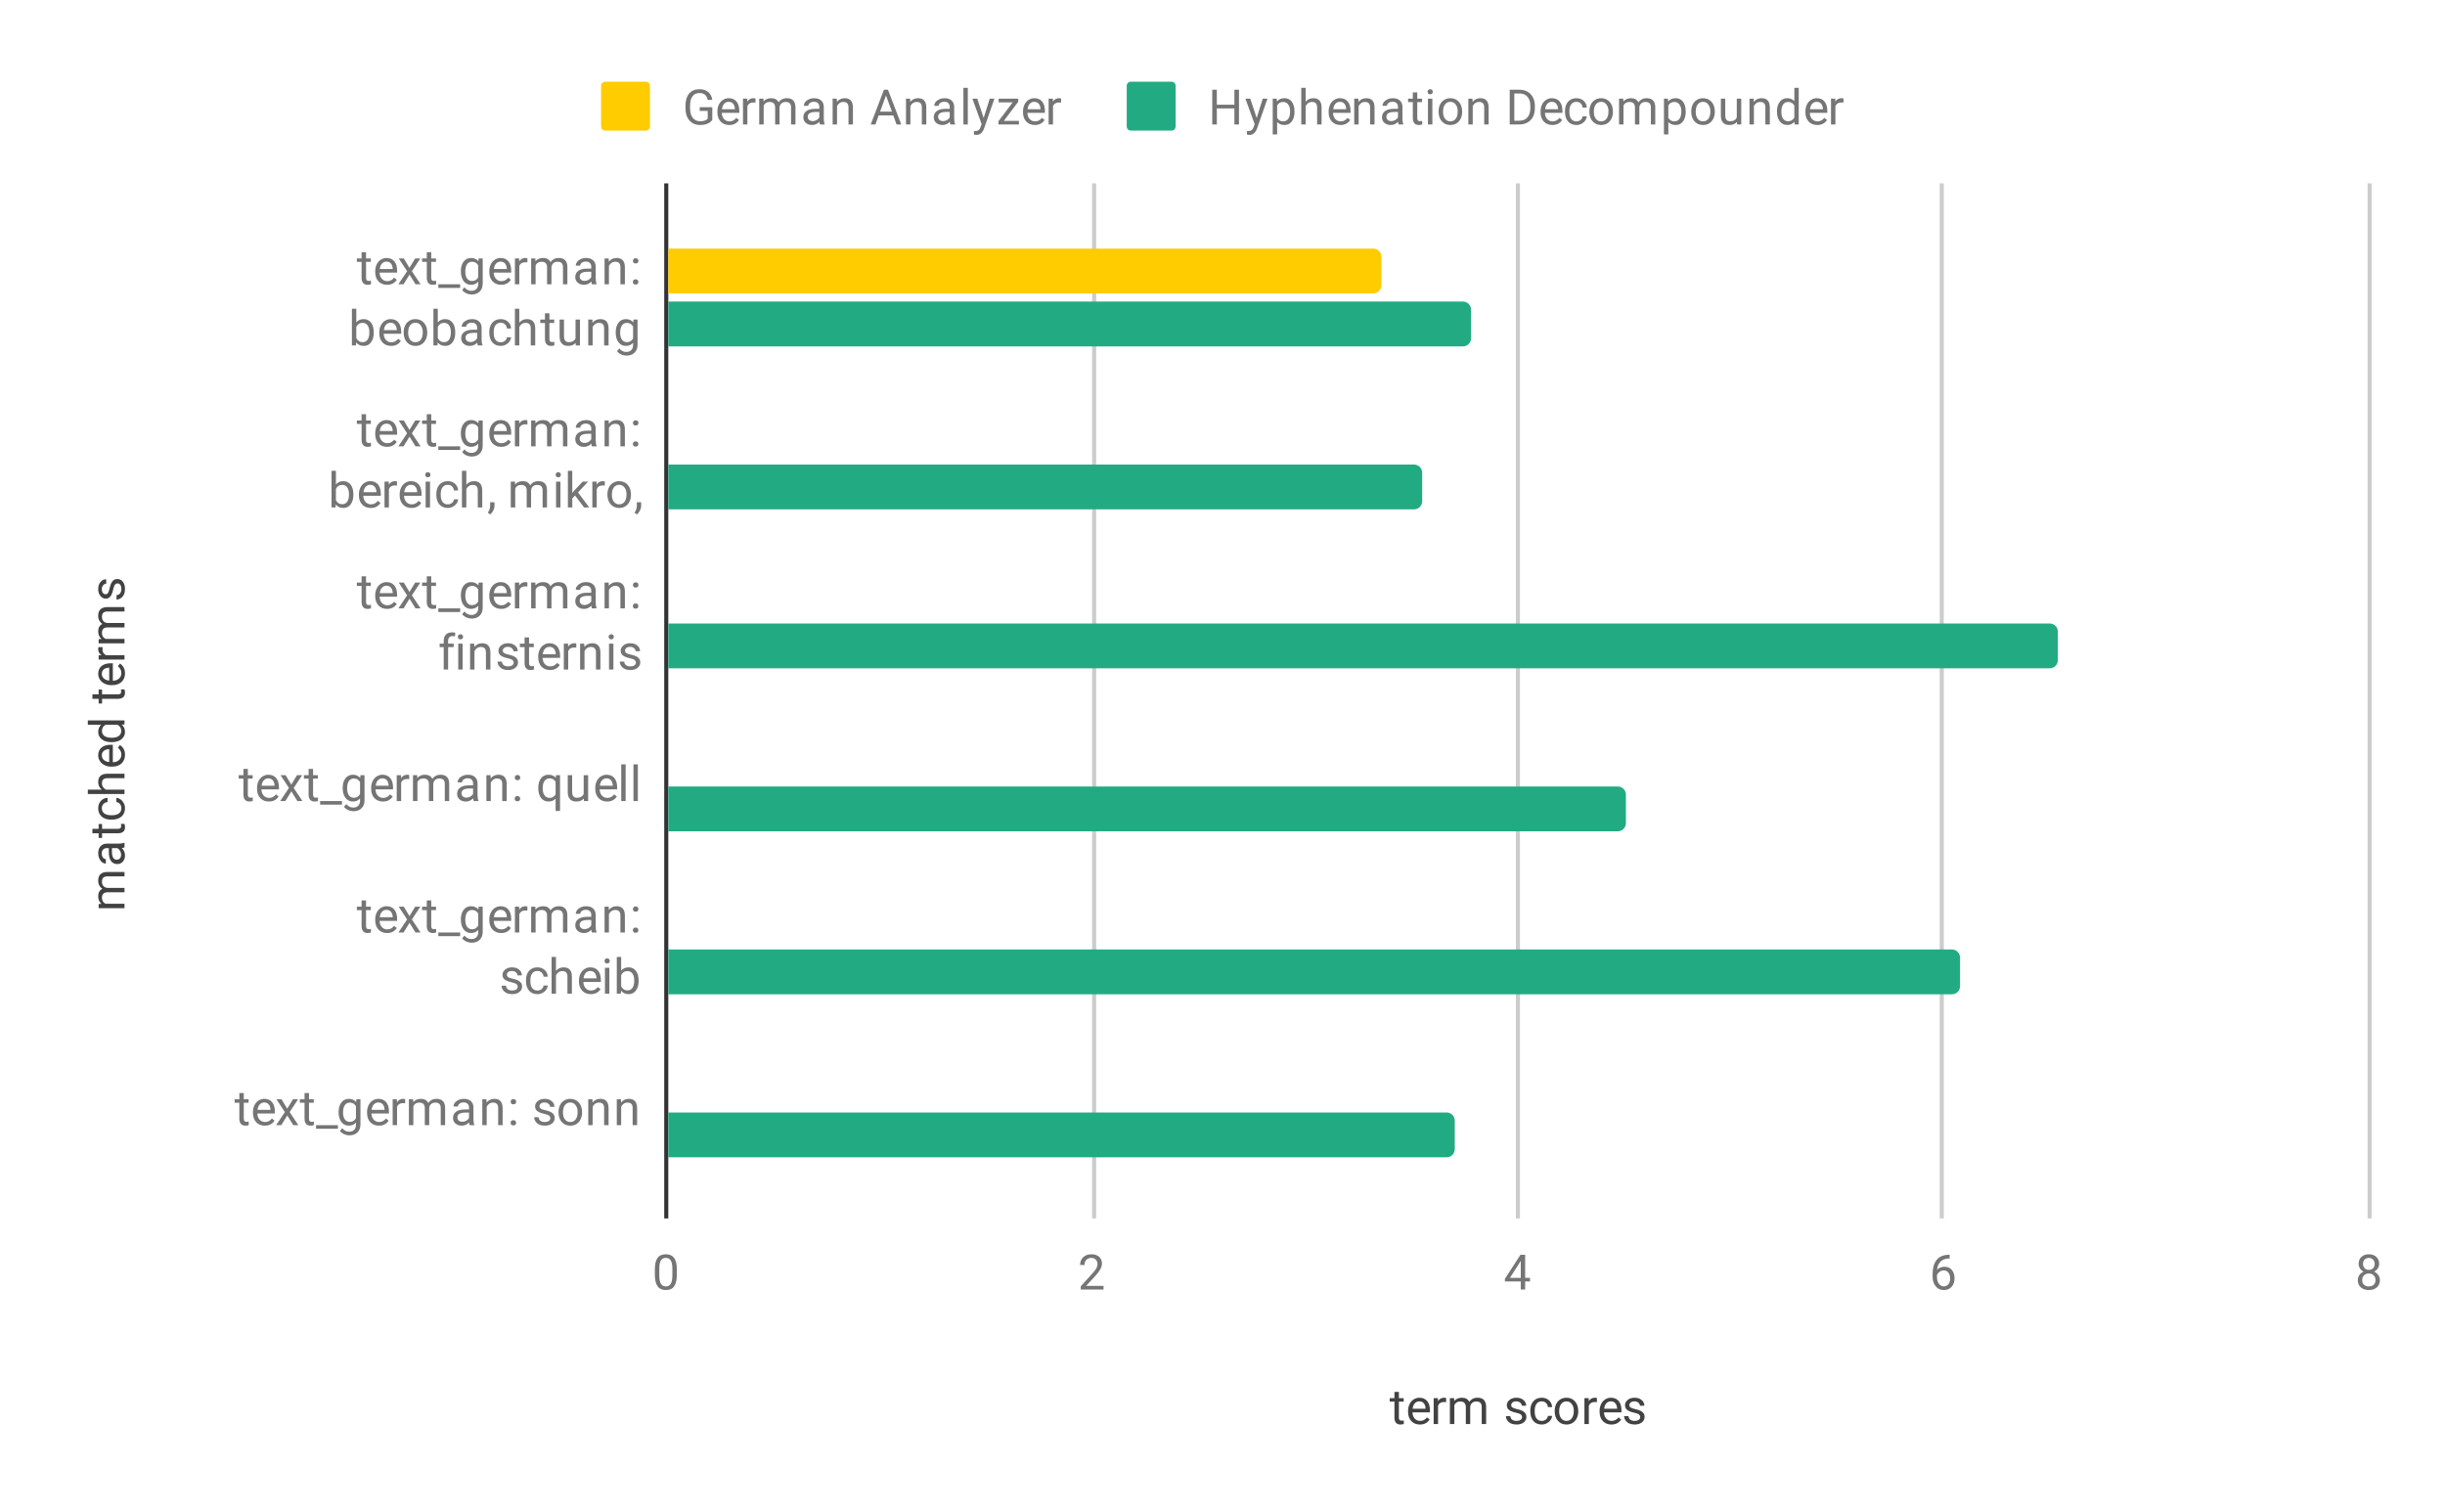 <svg version="1.1" viewBox="0.0 0.0 600.0 371.0" fill="none" stroke="none" stroke-linecap="square" stroke-miterlimit="10" width="600" height="371" xmlns:xlink="http://www.w3.org/1999/xlink" xmlns="http://www.w3.org/2000/svg"><path fill="#ffffff" d="M0 0L600.0 0L600.0 371.0L0 371.0L0 0Z" fill-rule="nonzero"/><path stroke="#333333" stroke-width="1.0" stroke-linecap="butt" d="M163.5 45.5L163.5 298.5" fill-rule="nonzero"/><path stroke="#cccccc" stroke-width="1.0" stroke-linecap="butt" d="M268.5 45.5L268.5 298.5" fill-rule="nonzero"/><path stroke="#cccccc" stroke-width="1.0" stroke-linecap="butt" d="M372.5 45.5L372.5 298.5" fill-rule="nonzero"/><path stroke="#cccccc" stroke-width="1.0" stroke-linecap="butt" d="M476.5 45.5L476.5 298.5" fill-rule="nonzero"/><path stroke="#cccccc" stroke-width="1.0" stroke-linecap="butt" d="M581.5 45.5L581.5 298.5" fill-rule="nonzero"/><clipPath id="id_0"><path d="M163.53 45.917L581.45 45.917L581.45 298.45L163.53 298.45L163.53 45.917Z" clip-rule="nonzero"/></clipPath><path stroke="#000000" stroke-width="2.0" stroke-linecap="butt" stroke-opacity="0.0" clip-path="url(#id_0)" d="M164.0 72.0L164.0 61.0L337.0 61.0C338.105 61.0 339.0 61.895 339.0 63.0L339.0 70.0C339.0 71.105 338.105 72.0 337.0 72.0Z" fill-rule="nonzero"/><path fill="#ffcc00" clip-path="url(#id_0)" d="M164.0 72.0L164.0 61.0L337.0 61.0C338.105 61.0 339.0 61.895 339.0 63.0L339.0 70.0C339.0 71.105 338.105 72.0 337.0 72.0Z" fill-rule="nonzero"/><path stroke="#000000" stroke-width="2.0" stroke-linecap="butt" stroke-opacity="0.0" clip-path="url(#id_0)" d="M164.0 112.0L164.0 101.0L164.0 101.0L164.0 112.0Z" fill-rule="nonzero"/><path fill="#ffcc00" clip-path="url(#id_0)" d="M164.0 112.0L164.0 101.0L164.0 101.0L164.0 112.0Z" fill-rule="nonzero"/><path stroke="#000000" stroke-width="2.0" stroke-linecap="butt" stroke-opacity="0.0" clip-path="url(#id_0)" d="M164.0 151.0L164.0 140.0L164.0 140.0L164.0 151.0Z" fill-rule="nonzero"/><path fill="#ffcc00" clip-path="url(#id_0)" d="M164.0 151.0L164.0 140.0L164.0 140.0L164.0 151.0Z" fill-rule="nonzero"/><path stroke="#000000" stroke-width="2.0" stroke-linecap="butt" stroke-opacity="0.0" clip-path="url(#id_0)" d="M164.0 191.0L164.0 180.0L164.0 180.0L164.0 191.0Z" fill-rule="nonzero"/><path fill="#ffcc00" clip-path="url(#id_0)" d="M164.0 191.0L164.0 180.0L164.0 180.0L164.0 191.0Z" fill-rule="nonzero"/><path stroke="#000000" stroke-width="2.0" stroke-linecap="butt" stroke-opacity="0.0" clip-path="url(#id_0)" d="M164.0 231.0L164.0 220.0L164.0 220.0L164.0 231.0Z" fill-rule="nonzero"/><path fill="#ffcc00" clip-path="url(#id_0)" d="M164.0 231.0L164.0 220.0L164.0 220.0L164.0 231.0Z" fill-rule="nonzero"/><path stroke="#000000" stroke-width="2.0" stroke-linecap="butt" stroke-opacity="0.0" clip-path="url(#id_0)" d="M164.0 271.0L164.0 260.0L164.0 260.0L164.0 271.0Z" fill-rule="nonzero"/><path fill="#ffcc00" clip-path="url(#id_0)" d="M164.0 271.0L164.0 260.0L164.0 260.0L164.0 271.0Z" fill-rule="nonzero"/><path stroke="#000000" stroke-width="2.0" stroke-linecap="butt" stroke-opacity="0.0" clip-path="url(#id_0)" d="M164.0 85.0L164.0 74.0L359.0 74.0C360.105 74.0 361.0 74.895 361.0 76.0L361.0 83.0C361.0 84.105 360.105 85.0 359.0 85.0Z" fill-rule="nonzero"/><path fill="#22ab82" clip-path="url(#id_0)" d="M164.0 85.0L164.0 74.0L359.0 74.0C360.105 74.0 361.0 74.895 361.0 76.0L361.0 83.0C361.0 84.105 360.105 85.0 359.0 85.0Z" fill-rule="nonzero"/><path stroke="#000000" stroke-width="2.0" stroke-linecap="butt" stroke-opacity="0.0" clip-path="url(#id_0)" d="M164.0 125.0L164.0 114.0L347.0 114.0C348.105 114.0 349.0 114.895 349.0 116.0L349.0 123.0C349.0 124.105 348.105 125.0 347.0 125.0Z" fill-rule="nonzero"/><path fill="#22ab82" clip-path="url(#id_0)" d="M164.0 125.0L164.0 114.0L347.0 114.0C348.105 114.0 349.0 114.895 349.0 116.0L349.0 123.0C349.0 124.105 348.105 125.0 347.0 125.0Z" fill-rule="nonzero"/><path stroke="#000000" stroke-width="2.0" stroke-linecap="butt" stroke-opacity="0.0" clip-path="url(#id_0)" d="M164.0 164.0L164.0 153.0L503.0 153.0C504.105 153.0 505.0 153.895 505.0 155.0L505.0 162.0C505.0 163.105 504.105 164.0 503.0 164.0Z" fill-rule="nonzero"/><path fill="#22ab82" clip-path="url(#id_0)" d="M164.0 164.0L164.0 153.0L503.0 153.0C504.105 153.0 505.0 153.895 505.0 155.0L505.0 162.0C505.0 163.105 504.105 164.0 503.0 164.0Z" fill-rule="nonzero"/><path stroke="#000000" stroke-width="2.0" stroke-linecap="butt" stroke-opacity="0.0" clip-path="url(#id_0)" d="M164.0 204.0L164.0 193.0L397.0 193.0C398.105 193.0 399.0 193.895 399.0 195.0L399.0 202.0C399.0 203.105 398.105 204.0 397.0 204.0Z" fill-rule="nonzero"/><path fill="#22ab82" clip-path="url(#id_0)" d="M164.0 204.0L164.0 193.0L397.0 193.0C398.105 193.0 399.0 193.895 399.0 195.0L399.0 202.0C399.0 203.105 398.105 204.0 397.0 204.0Z" fill-rule="nonzero"/><path stroke="#000000" stroke-width="2.0" stroke-linecap="butt" stroke-opacity="0.0" clip-path="url(#id_0)" d="M164.0 244.0L164.0 233.0L479.0 233.0C480.105 233.0 481.0 233.895 481.0 235.0L481.0 242.0C481.0 243.105 480.105 244.0 479.0 244.0Z" fill-rule="nonzero"/><path fill="#22ab82" clip-path="url(#id_0)" d="M164.0 244.0L164.0 233.0L479.0 233.0C480.105 233.0 481.0 233.895 481.0 235.0L481.0 242.0C481.0 243.105 480.105 244.0 479.0 244.0Z" fill-rule="nonzero"/><path stroke="#000000" stroke-width="2.0" stroke-linecap="butt" stroke-opacity="0.0" clip-path="url(#id_0)" d="M164.0 284.0L164.0 273.0L355.0 273.0C356.105 273.0 357.0 273.895 357.0 275.0L357.0 282.0C357.0 283.105 356.105 284.0 355.0 284.0Z" fill-rule="nonzero"/><path fill="#22ab82" clip-path="url(#id_0)" d="M164.0 284.0L164.0 273.0L355.0 273.0C356.105 273.0 357.0 273.895 357.0 275.0L357.0 282.0C357.0 283.105 356.105 284.0 355.0 284.0Z" fill-rule="nonzero"/><path fill="#424242" d="M343.287 341.575L343.287 343.106L344.459 343.106L344.459 343.95L343.287 343.95L343.287 347.872Q343.287 348.262 343.443 348.45Q343.599 348.637 343.974 348.637Q344.162 348.637 344.49 348.575L344.49 349.45Q344.068 349.575 343.662 349.575Q342.943 349.575 342.568 349.137Q342.193 348.684 342.193 347.872L342.193 343.95L341.037 343.95L341.037 343.106L342.193 343.106L342.193 341.575L343.287 341.575ZM348.443 349.575Q347.146 349.575 346.334 348.731Q345.537 347.872 345.537 346.45L345.537 346.262Q345.537 345.309 345.896 344.575Q346.256 343.825 346.896 343.419Q347.553 342.997 348.303 342.997Q349.537 342.997 350.224 343.809Q350.912 344.622 350.912 346.137L350.912 346.591L346.615 346.591Q346.646 347.528 347.162 348.106Q347.693 348.684 348.506 348.684Q349.068 348.684 349.459 348.45Q349.865 348.216 350.178 347.825L350.834 348.341Q350.037 349.575 348.443 349.575ZM348.303 343.887Q347.646 343.887 347.193 344.372Q346.756 344.841 346.662 345.7L349.834 345.7L349.834 345.622Q349.787 344.794 349.381 344.341Q348.99 343.887 348.303 343.887ZM354.881 344.075Q354.631 344.044 354.349 344.044Q353.271 344.044 352.896 344.95L352.896 349.45L351.818 349.45L351.818 343.106L352.865 343.106L352.881 343.841Q353.412 342.997 354.396 342.997Q354.709 342.997 354.881 343.075L354.881 344.075ZM356.834 343.106L356.865 343.809Q357.553 342.997 358.74 342.997Q360.068 342.997 360.553 344.012Q360.865 343.559 361.365 343.278Q361.881 342.997 362.568 342.997Q364.662 342.997 364.693 345.2L364.693 349.45L363.615 349.45L363.615 345.262Q363.615 344.591 363.303 344.262Q362.99 343.919 362.256 343.919Q361.646 343.919 361.24 344.278Q360.849 344.637 360.787 345.247L360.787 349.45L359.709 349.45L359.709 345.294Q359.709 343.919 358.349 343.919Q357.287 343.919 356.896 344.825L356.896 349.45L355.803 349.45L355.803 343.106L356.834 343.106ZM373.506 347.762Q373.506 347.325 373.162 347.091Q372.834 346.841 372.006 346.669Q371.193 346.497 370.709 346.247Q370.224 345.997 369.99 345.669Q369.771 345.325 369.771 344.856Q369.771 344.075 370.428 343.544Q371.084 342.997 372.115 342.997Q373.193 342.997 373.849 343.559Q374.521 344.106 374.521 344.966L373.443 344.966Q373.443 344.528 373.053 344.216Q372.678 343.887 372.115 343.887Q371.521 343.887 371.178 344.153Q370.849 344.403 370.849 344.809Q370.849 345.2 371.162 345.403Q371.474 345.606 372.287 345.794Q373.099 345.966 373.599 346.216Q374.099 346.466 374.334 346.825Q374.584 347.184 374.584 347.684Q374.584 348.544 373.896 349.059Q373.224 349.575 372.146 349.575Q371.381 349.575 370.787 349.309Q370.209 349.028 369.881 348.544Q369.553 348.059 369.553 347.497L370.631 347.497Q370.662 348.044 371.068 348.372Q371.474 348.684 372.146 348.684Q372.756 348.684 373.131 348.434Q373.506 348.184 373.506 347.762ZM378.349 348.684Q378.928 348.684 379.365 348.341Q379.803 347.981 379.849 347.45L380.881 347.45Q380.849 347.997 380.49 348.497Q380.146 348.981 379.568 349.278Q379.006 349.575 378.349 349.575Q377.053 349.575 376.287 348.716Q375.537 347.841 375.537 346.341L375.537 346.153Q375.537 345.231 375.865 344.512Q376.209 343.794 376.834 343.403Q377.474 342.997 378.349 342.997Q379.412 342.997 380.115 343.637Q380.834 344.262 380.881 345.294L379.849 345.294Q379.803 344.669 379.381 344.278Q378.959 343.887 378.349 343.887Q377.521 343.887 377.068 344.481Q376.615 345.075 376.615 346.2L376.615 346.403Q376.615 347.497 377.068 348.091Q377.521 348.684 378.349 348.684ZM381.521 346.216Q381.521 345.294 381.881 344.544Q382.256 343.794 382.912 343.403Q383.568 342.997 384.396 342.997Q385.693 342.997 386.49 343.887Q387.303 344.778 387.303 346.278L387.303 346.356Q387.303 347.278 386.943 348.012Q386.584 348.747 385.928 349.169Q385.271 349.575 384.412 349.575Q383.131 349.575 382.318 348.684Q381.521 347.778 381.521 346.294L381.521 346.216ZM382.615 346.356Q382.615 347.403 383.099 348.044Q383.599 348.684 384.412 348.684Q385.24 348.684 385.724 348.044Q386.209 347.387 386.209 346.216Q386.209 345.184 385.709 344.544Q385.224 343.887 384.396 343.887Q383.599 343.887 383.099 344.528Q382.615 345.153 382.615 346.356ZM391.881 344.075Q391.631 344.044 391.349 344.044Q390.271 344.044 389.896 344.95L389.896 349.45L388.818 349.45L388.818 343.106L389.865 343.106L389.881 343.841Q390.412 342.997 391.396 342.997Q391.709 342.997 391.881 343.075L391.881 344.075ZM395.443 349.575Q394.146 349.575 393.334 348.731Q392.537 347.872 392.537 346.45L392.537 346.262Q392.537 345.309 392.896 344.575Q393.256 343.825 393.896 343.419Q394.553 342.997 395.303 342.997Q396.537 342.997 397.224 343.809Q397.912 344.622 397.912 346.137L397.912 346.591L393.615 346.591Q393.646 347.528 394.162 348.106Q394.693 348.684 395.506 348.684Q396.068 348.684 396.459 348.45Q396.865 348.216 397.178 347.825L397.834 348.341Q397.037 349.575 395.443 349.575ZM395.303 343.887Q394.646 343.887 394.193 344.372Q393.756 344.841 393.662 345.7L396.834 345.7L396.834 345.622Q396.787 344.794 396.381 344.341Q395.99 343.887 395.303 343.887ZM402.506 347.762Q402.506 347.325 402.162 347.091Q401.834 346.841 401.006 346.669Q400.193 346.497 399.709 346.247Q399.224 345.997 398.99 345.669Q398.771 345.325 398.771 344.856Q398.771 344.075 399.428 343.544Q400.084 342.997 401.115 342.997Q402.193 342.997 402.849 343.559Q403.521 344.106 403.521 344.966L402.443 344.966Q402.443 344.528 402.053 344.216Q401.678 343.887 401.115 343.887Q400.521 343.887 400.178 344.153Q399.849 344.403 399.849 344.809Q399.849 345.2 400.162 345.403Q400.474 345.606 401.287 345.794Q402.099 345.966 402.599 346.216Q403.099 346.466 403.334 346.825Q403.584 347.184 403.584 347.684Q403.584 348.544 402.896 349.059Q402.224 349.575 401.146 349.575Q400.381 349.575 399.787 349.309Q399.209 349.028 398.881 348.544Q398.553 348.059 398.553 347.497L399.631 347.497Q399.662 348.044 400.068 348.372Q400.474 348.684 401.146 348.684Q401.756 348.684 402.131 348.434Q402.506 348.184 402.506 347.762Z" fill-rule="nonzero"/><path fill="#424242" d="M24.206 221.84L24.909 221.808Q24.097 221.121 24.097 219.933Q24.097 218.605 25.113 218.121Q24.659 217.808 24.378 217.308Q24.097 216.793 24.097 216.105Q24.097 214.011 26.3 213.98L30.55 213.98L30.55 215.058L26.363 215.058Q25.691 215.058 25.363 215.371Q25.019 215.683 25.019 216.418Q25.019 217.027 25.378 217.433Q25.738 217.824 26.347 217.886L30.55 217.886L30.55 218.965L26.394 218.965Q25.019 218.965 25.019 220.324Q25.019 221.386 25.925 221.777L30.55 221.777L30.55 222.871L24.206 222.871L24.206 221.84ZM30.55 207.949Q30.363 208.043 29.878 208.105Q30.675 208.855 30.675 209.902Q30.675 210.84 30.144 211.449Q29.613 212.043 28.784 212.043Q27.8 212.043 27.253 211.293Q26.706 210.543 26.706 209.168L26.706 208.121L26.206 208.121Q25.644 208.121 25.316 208.465Q24.972 208.793 24.972 209.465Q24.972 210.043 25.269 210.433Q25.55 210.824 25.972 210.824L25.972 211.918Q25.488 211.918 25.05 211.59Q24.613 211.246 24.363 210.668Q24.097 210.09 24.097 209.402Q24.097 208.293 24.644 207.683Q25.191 207.058 26.144 207.027L29.066 207.027Q29.941 207.027 30.456 206.808L30.55 206.808L30.55 207.949ZM29.722 209.746Q29.722 209.23 29.456 208.777Q29.191 208.324 28.769 208.121L27.472 208.121L27.472 208.965Q27.472 210.965 28.644 210.965Q29.144 210.965 29.441 210.621Q29.722 210.277 29.722 209.746ZM22.675 203.386L24.206 203.386L24.206 202.215L25.05 202.215L25.05 203.386L28.972 203.386Q29.363 203.386 29.55 203.23Q29.738 203.074 29.738 202.699Q29.738 202.511 29.675 202.183L30.55 202.183Q30.675 202.605 30.675 203.011Q30.675 203.73 30.238 204.105Q29.784 204.48 28.972 204.48L25.05 204.48L25.05 205.636L24.206 205.636L24.206 204.48L22.675 204.48L22.675 203.386ZM29.784 198.324Q29.784 197.746 29.441 197.308Q29.081 196.871 28.55 196.824L28.55 195.793Q29.097 195.824 29.597 196.183Q30.081 196.527 30.378 197.105Q30.675 197.668 30.675 198.324Q30.675 199.621 29.816 200.386Q28.941 201.136 27.441 201.136L27.253 201.136Q26.331 201.136 25.613 200.808Q24.894 200.465 24.503 199.84Q24.097 199.199 24.097 198.324Q24.097 197.261 24.738 196.558Q25.363 195.84 26.394 195.793L26.394 196.824Q25.769 196.871 25.378 197.293Q24.988 197.715 24.988 198.324Q24.988 199.152 25.581 199.605Q26.175 200.058 27.3 200.058L27.503 200.058Q28.597 200.058 29.191 199.605Q29.784 199.152 29.784 198.324ZM24.972 193.777Q24.097 193.058 24.097 191.902Q24.097 189.886 26.363 189.871L30.55 189.871L30.55 190.965L26.347 190.965Q25.675 190.965 25.347 191.277Q25.019 191.574 25.019 192.23Q25.019 192.761 25.3 193.168Q25.581 193.558 26.034 193.777L30.55 193.777L30.55 194.855L21.55 194.855L21.55 193.777L24.972 193.777ZM30.675 185.23Q30.675 186.527 29.831 187.34Q28.972 188.136 27.55 188.136L27.363 188.136Q26.409 188.136 25.675 187.777Q24.925 187.418 24.519 186.777Q24.097 186.121 24.097 185.371Q24.097 184.136 24.909 183.449Q25.722 182.761 27.238 182.761L27.691 182.761L27.691 187.058Q28.628 187.027 29.206 186.511Q29.784 185.98 29.784 185.168Q29.784 184.605 29.55 184.215Q29.316 183.808 28.925 183.496L29.441 182.84Q30.675 183.636 30.675 185.23ZM24.988 185.371Q24.988 186.027 25.472 186.48Q25.941 186.918 26.8 187.011L26.8 183.84L26.722 183.84Q25.894 183.886 25.441 184.293Q24.988 184.683 24.988 185.371ZM27.331 182.121Q25.863 182.121 24.988 181.433Q24.097 180.746 24.097 179.621Q24.097 178.511 24.847 177.855L21.55 177.855L21.55 176.777L30.55 176.777L30.55 177.777L29.863 177.824Q30.675 178.48 30.675 179.636Q30.675 180.73 29.769 181.433Q28.863 182.121 27.409 182.121L27.331 182.121ZM27.456 181.043Q28.534 181.043 29.144 180.605Q29.753 180.152 29.753 179.371Q29.753 178.34 28.816 177.855L25.909 177.855Q25.019 178.34 25.019 179.355Q25.019 180.152 25.628 180.605Q26.238 181.043 27.456 181.043ZM22.675 170.386L24.206 170.386L24.206 169.215L25.05 169.215L25.05 170.386L28.972 170.386Q29.363 170.386 29.55 170.23Q29.738 170.074 29.738 169.699Q29.738 169.511 29.675 169.183L30.55 169.183Q30.675 169.605 30.675 170.011Q30.675 170.73 30.238 171.105Q29.784 171.48 28.972 171.48L25.05 171.48L25.05 172.636L24.206 172.636L24.206 171.48L22.675 171.48L22.675 170.386ZM30.675 165.23Q30.675 166.527 29.831 167.34Q28.972 168.136 27.55 168.136L27.363 168.136Q26.409 168.136 25.675 167.777Q24.925 167.418 24.519 166.777Q24.097 166.121 24.097 165.371Q24.097 164.136 24.909 163.449Q25.722 162.761 27.238 162.761L27.691 162.761L27.691 167.058Q28.628 167.027 29.206 166.511Q29.784 165.98 29.784 165.168Q29.784 164.605 29.55 164.215Q29.316 163.808 28.925 163.496L29.441 162.84Q30.675 163.636 30.675 165.23ZM24.988 165.371Q24.988 166.027 25.472 166.48Q25.941 166.918 26.8 167.011L26.8 163.84L26.722 163.84Q25.894 163.886 25.441 164.293Q24.988 164.683 24.988 165.371ZM25.175 158.793Q25.144 159.043 25.144 159.324Q25.144 160.402 26.05 160.777L30.55 160.777L30.55 161.855L24.206 161.855L24.206 160.808L24.941 160.793Q24.097 160.261 24.097 159.277Q24.097 158.965 24.175 158.793L25.175 158.793ZM24.206 156.84L24.909 156.808Q24.097 156.121 24.097 154.933Q24.097 153.605 25.113 153.121Q24.659 152.808 24.378 152.308Q24.097 151.793 24.097 151.105Q24.097 149.011 26.3 148.98L30.55 148.98L30.55 150.058L26.363 150.058Q25.691 150.058 25.363 150.371Q25.019 150.683 25.019 151.418Q25.019 152.027 25.378 152.433Q25.738 152.824 26.347 152.886L30.55 152.886L30.55 153.965L26.394 153.965Q25.019 153.965 25.019 155.324Q25.019 156.386 25.925 156.777L30.55 156.777L30.55 157.871L24.206 157.871L24.206 156.84ZM28.863 143.168Q28.425 143.168 28.191 143.511Q27.941 143.84 27.769 144.668Q27.597 145.48 27.347 145.965Q27.097 146.449 26.769 146.683Q26.425 146.902 25.956 146.902Q25.175 146.902 24.644 146.246Q24.097 145.59 24.097 144.558Q24.097 143.48 24.659 142.824Q25.206 142.152 26.066 142.152L26.066 143.23Q25.628 143.23 25.316 143.621Q24.988 143.996 24.988 144.558Q24.988 145.152 25.253 145.496Q25.503 145.824 25.909 145.824Q26.3 145.824 26.503 145.511Q26.706 145.199 26.894 144.386Q27.066 143.574 27.316 143.074Q27.566 142.574 27.925 142.34Q28.284 142.09 28.784 142.09Q29.644 142.09 30.159 142.777Q30.675 143.449 30.675 144.527Q30.675 145.293 30.409 145.886Q30.128 146.465 29.644 146.793Q29.159 147.121 28.597 147.121L28.597 146.043Q29.144 146.011 29.472 145.605Q29.784 145.199 29.784 144.527Q29.784 143.918 29.534 143.543Q29.284 143.168 28.863 143.168Z" fill-rule="nonzero"/><path fill="#757575" d="M89.827 61.886L89.827 63.417L90.999 63.417L90.999 64.261L89.827 64.261L89.827 68.183Q89.827 68.573 89.983 68.761Q90.139 68.948 90.514 68.948Q90.702 68.948 91.03 68.886L91.03 69.761Q90.608 69.886 90.202 69.886Q89.483 69.886 89.108 69.448Q88.733 68.995 88.733 68.183L88.733 64.261L87.577 64.261L87.577 63.417L88.733 63.417L88.733 61.886L89.827 61.886ZM94.983 69.886Q93.686 69.886 92.874 69.042Q92.077 68.183 92.077 66.761L92.077 66.573Q92.077 65.62 92.436 64.886Q92.796 64.136 93.436 63.73Q94.093 63.308 94.843 63.308Q96.077 63.308 96.764 64.12Q97.452 64.933 97.452 66.448L97.452 66.901L93.155 66.901Q93.186 67.839 93.702 68.417Q94.233 68.995 95.046 68.995Q95.608 68.995 95.999 68.761Q96.405 68.526 96.718 68.136L97.374 68.651Q96.577 69.886 94.983 69.886ZM94.843 64.198Q94.186 64.198 93.733 64.683Q93.296 65.151 93.202 66.011L96.374 66.011L96.374 65.933Q96.327 65.105 95.921 64.651Q95.53 64.198 94.843 64.198ZM100.483 65.73L101.889 63.417L103.155 63.417L101.077 66.558L103.218 69.761L101.968 69.761L100.499 67.386L99.03 69.761L97.764 69.761L99.905 66.558L97.843 63.417L99.093 63.417L100.483 65.73ZM105.827 61.886L105.827 63.417L106.999 63.417L106.999 64.261L105.827 64.261L105.827 68.183Q105.827 68.573 105.983 68.761Q106.139 68.948 106.514 68.948Q106.702 68.948 107.03 68.886L107.03 69.761Q106.608 69.886 106.202 69.886Q105.483 69.886 105.108 69.448Q104.733 68.995 104.733 68.183L104.733 64.261L103.577 64.261L103.577 63.417L104.733 63.417L104.733 61.886L105.827 61.886ZM112.921 70.651L107.561 70.651L107.561 69.761L112.921 69.761L112.921 70.651ZM113.093 66.542Q113.093 65.058 113.78 64.183Q114.468 63.308 115.593 63.308Q116.749 63.308 117.405 64.12L117.452 63.417L118.452 63.417L118.452 69.605Q118.452 70.839 117.718 71.542Q116.983 72.261 115.764 72.261Q115.077 72.261 114.421 71.964Q113.764 71.667 113.421 71.167L113.983 70.511Q114.671 71.37 115.686 71.37Q116.468 71.37 116.905 70.917Q117.358 70.48 117.358 69.667L117.358 69.12Q116.702 69.886 115.577 69.886Q114.468 69.886 113.78 68.995Q113.093 68.089 113.093 66.542ZM114.186 66.667Q114.186 67.73 114.624 68.355Q115.061 68.964 115.858 68.964Q116.874 68.964 117.358 68.026L117.358 65.136Q116.858 64.23 115.858 64.23Q115.077 64.23 114.624 64.839Q114.186 65.448 114.186 66.667ZM122.983 69.886Q121.686 69.886 120.874 69.042Q120.077 68.183 120.077 66.761L120.077 66.573Q120.077 65.62 120.436 64.886Q120.796 64.136 121.436 63.73Q122.093 63.308 122.843 63.308Q124.077 63.308 124.764 64.12Q125.452 64.933 125.452 66.448L125.452 66.901L121.155 66.901Q121.186 67.839 121.702 68.417Q122.233 68.995 123.046 68.995Q123.608 68.995 123.999 68.761Q124.405 68.526 124.718 68.136L125.374 68.651Q124.577 69.886 122.983 69.886ZM122.843 64.198Q122.186 64.198 121.733 64.683Q121.296 65.151 121.202 66.011L124.374 66.011L124.374 65.933Q124.327 65.105 123.921 64.651Q123.53 64.198 122.843 64.198ZM129.421 64.386Q129.171 64.355 128.889 64.355Q127.811 64.355 127.436 65.261L127.436 69.761L126.358 69.761L126.358 63.417L127.405 63.417L127.421 64.151Q127.952 63.308 128.936 63.308Q129.249 63.308 129.421 63.386L129.421 64.386ZM131.374 63.417L131.405 64.12Q132.093 63.308 133.28 63.308Q134.608 63.308 135.093 64.323Q135.405 63.87 135.905 63.589Q136.421 63.308 137.108 63.308Q139.202 63.308 139.233 65.511L139.233 69.761L138.155 69.761L138.155 65.573Q138.155 64.901 137.843 64.573Q137.53 64.23 136.796 64.23Q136.186 64.23 135.78 64.589Q135.389 64.948 135.327 65.558L135.327 69.761L134.249 69.761L134.249 65.605Q134.249 64.23 132.889 64.23Q131.827 64.23 131.436 65.136L131.436 69.761L130.343 69.761L130.343 63.417L131.374 63.417ZM145.264 69.761Q145.171 69.573 145.108 69.089Q144.358 69.886 143.311 69.886Q142.374 69.886 141.764 69.355Q141.171 68.823 141.171 67.995Q141.171 67.011 141.921 66.464Q142.671 65.917 144.046 65.917L145.093 65.917L145.093 65.417Q145.093 64.855 144.749 64.526Q144.421 64.183 143.749 64.183Q143.171 64.183 142.78 64.48Q142.389 64.761 142.389 65.183L141.296 65.183Q141.296 64.698 141.624 64.261Q141.968 63.823 142.546 63.573Q143.124 63.308 143.811 63.308Q144.921 63.308 145.53 63.855Q146.155 64.401 146.186 65.355L146.186 68.276Q146.186 69.151 146.405 69.667L146.405 69.761L145.264 69.761ZM143.468 68.933Q143.983 68.933 144.436 68.667Q144.889 68.401 145.093 67.98L145.093 66.683L144.249 66.683Q142.249 66.683 142.249 67.855Q142.249 68.355 142.593 68.651Q142.936 68.933 143.468 68.933ZM149.374 63.417L149.405 64.214Q150.139 63.308 151.311 63.308Q153.327 63.308 153.343 65.573L153.343 69.761L152.249 69.761L152.249 65.558Q152.249 64.886 151.936 64.558Q151.639 64.23 150.983 64.23Q150.452 64.23 150.046 64.511Q149.655 64.792 149.436 65.245L149.436 69.761L148.358 69.761L148.358 63.417L149.374 63.417ZM155.311 69.198Q155.311 68.917 155.468 68.73Q155.639 68.542 155.968 68.542Q156.311 68.542 156.483 68.73Q156.655 68.917 156.655 69.198Q156.655 69.464 156.483 69.651Q156.311 69.823 155.968 69.823Q155.639 69.823 155.468 69.651Q155.311 69.464 155.311 69.198ZM155.327 64.026Q155.327 63.745 155.483 63.558Q155.655 63.37 155.983 63.37Q156.327 63.37 156.499 63.558Q156.671 63.745 156.671 64.026Q156.671 64.292 156.499 64.48Q156.327 64.651 155.983 64.651Q155.655 64.651 155.483 64.48Q155.327 64.292 155.327 64.026Z" fill-rule="nonzero"/><path fill="#757575" d="M91.718 81.667Q91.718 83.12 91.046 84.011Q90.389 84.886 89.264 84.886Q88.061 84.886 87.405 84.026L87.343 84.761L86.358 84.761L86.358 75.761L87.436 75.761L87.436 79.12Q88.093 78.308 89.249 78.308Q90.405 78.308 91.061 79.183Q91.718 80.042 91.718 81.573L91.718 81.667ZM90.639 81.542Q90.639 80.433 90.202 79.839Q89.78 79.23 88.983 79.23Q87.905 79.23 87.436 80.214L87.436 82.964Q87.936 83.964 88.983 83.964Q89.764 83.964 90.202 83.355Q90.639 82.745 90.639 81.542ZM95.983 84.886Q94.686 84.886 93.874 84.042Q93.077 83.183 93.077 81.761L93.077 81.573Q93.077 80.62 93.436 79.886Q93.796 79.136 94.436 78.73Q95.093 78.308 95.843 78.308Q97.077 78.308 97.764 79.12Q98.452 79.933 98.452 81.448L98.452 81.901L94.155 81.901Q94.186 82.839 94.702 83.417Q95.233 83.995 96.046 83.995Q96.608 83.995 96.999 83.761Q97.405 83.526 97.718 83.136L98.374 83.651Q97.577 84.886 95.983 84.886ZM95.843 79.198Q95.186 79.198 94.733 79.683Q94.296 80.151 94.202 81.011L97.374 81.011L97.374 80.933Q97.327 80.105 96.921 79.651Q96.53 79.198 95.843 79.198ZM99.061 81.526Q99.061 80.605 99.421 79.855Q99.796 79.105 100.452 78.714Q101.108 78.308 101.936 78.308Q103.233 78.308 104.03 79.198Q104.843 80.089 104.843 81.589L104.843 81.667Q104.843 82.589 104.483 83.323Q104.124 84.058 103.468 84.48Q102.811 84.886 101.952 84.886Q100.671 84.886 99.858 83.995Q99.061 83.089 99.061 81.605L99.061 81.526ZM100.155 81.667Q100.155 82.714 100.639 83.355Q101.139 83.995 101.952 83.995Q102.78 83.995 103.264 83.355Q103.749 82.698 103.749 81.526Q103.749 80.495 103.249 79.855Q102.764 79.198 101.936 79.198Q101.139 79.198 100.639 79.839Q100.155 80.464 100.155 81.667ZM111.718 81.667Q111.718 83.12 111.046 84.011Q110.389 84.886 109.264 84.886Q108.061 84.886 107.405 84.026L107.343 84.761L106.358 84.761L106.358 75.761L107.436 75.761L107.436 79.12Q108.093 78.308 109.249 78.308Q110.405 78.308 111.061 79.183Q111.718 80.042 111.718 81.573L111.718 81.667ZM110.639 81.542Q110.639 80.433 110.202 79.839Q109.78 79.23 108.983 79.23Q107.905 79.23 107.436 80.214L107.436 82.964Q107.936 83.964 108.983 83.964Q109.764 83.964 110.202 83.355Q110.639 82.745 110.639 81.542ZM117.264 84.761Q117.171 84.573 117.108 84.089Q116.358 84.886 115.311 84.886Q114.374 84.886 113.764 84.355Q113.171 83.823 113.171 82.995Q113.171 82.011 113.921 81.464Q114.671 80.917 116.046 80.917L117.093 80.917L117.093 80.417Q117.093 79.855 116.749 79.526Q116.421 79.183 115.749 79.183Q115.171 79.183 114.78 79.48Q114.389 79.761 114.389 80.183L113.296 80.183Q113.296 79.698 113.624 79.261Q113.968 78.823 114.546 78.573Q115.124 78.308 115.811 78.308Q116.921 78.308 117.53 78.855Q118.155 79.401 118.186 80.355L118.186 83.276Q118.186 84.151 118.405 84.667L118.405 84.761L117.264 84.761ZM115.468 83.933Q115.983 83.933 116.436 83.667Q116.889 83.401 117.093 82.98L117.093 81.683L116.249 81.683Q114.249 81.683 114.249 82.855Q114.249 83.355 114.593 83.651Q114.936 83.933 115.468 83.933ZM122.889 83.995Q123.468 83.995 123.905 83.651Q124.343 83.292 124.389 82.761L125.421 82.761Q125.389 83.308 125.03 83.808Q124.686 84.292 124.108 84.589Q123.546 84.886 122.889 84.886Q121.593 84.886 120.827 84.026Q120.077 83.151 120.077 81.651L120.077 81.464Q120.077 80.542 120.405 79.823Q120.749 79.105 121.374 78.714Q122.014 78.308 122.889 78.308Q123.952 78.308 124.655 78.948Q125.374 79.573 125.421 80.605L124.389 80.605Q124.343 79.98 123.921 79.589Q123.499 79.198 122.889 79.198Q122.061 79.198 121.608 79.792Q121.155 80.386 121.155 81.511L121.155 81.714Q121.155 82.808 121.608 83.401Q122.061 83.995 122.889 83.995ZM127.436 79.183Q128.155 78.308 129.311 78.308Q131.327 78.308 131.343 80.573L131.343 84.761L130.249 84.761L130.249 80.558Q130.249 79.886 129.936 79.558Q129.639 79.23 128.983 79.23Q128.452 79.23 128.046 79.511Q127.655 79.792 127.436 80.245L127.436 84.761L126.358 84.761L126.358 75.761L127.436 75.761L127.436 79.183ZM134.827 76.886L134.827 78.417L135.999 78.417L135.999 79.261L134.827 79.261L134.827 83.183Q134.827 83.573 134.983 83.761Q135.139 83.948 135.514 83.948Q135.702 83.948 136.03 83.886L136.03 84.761Q135.608 84.886 135.202 84.886Q134.483 84.886 134.108 84.448Q133.733 83.995 133.733 83.183L133.733 79.261L132.577 79.261L132.577 78.417L133.733 78.417L133.733 76.886L134.827 76.886ZM141.264 84.136Q140.639 84.886 139.405 84.886Q138.389 84.886 137.858 84.292Q137.327 83.698 137.327 82.542L137.327 78.417L138.405 78.417L138.405 82.511Q138.405 83.964 139.577 83.964Q140.827 83.964 141.233 83.026L141.233 78.417L142.327 78.417L142.327 84.761L141.296 84.761L141.264 84.136ZM145.374 78.417L145.405 79.214Q146.139 78.308 147.311 78.308Q149.327 78.308 149.343 80.573L149.343 84.761L148.249 84.761L148.249 80.558Q148.249 79.886 147.936 79.558Q147.639 79.23 146.983 79.23Q146.452 79.23 146.046 79.511Q145.655 79.792 145.436 80.245L145.436 84.761L144.358 84.761L144.358 78.417L145.374 78.417ZM151.093 81.542Q151.093 80.058 151.78 79.183Q152.468 78.308 153.593 78.308Q154.749 78.308 155.405 79.12L155.452 78.417L156.452 78.417L156.452 84.605Q156.452 85.839 155.718 86.542Q154.983 87.261 153.764 87.261Q153.077 87.261 152.421 86.964Q151.764 86.667 151.421 86.167L151.983 85.511Q152.671 86.37 153.686 86.37Q154.468 86.37 154.905 85.917Q155.358 85.48 155.358 84.667L155.358 84.12Q154.702 84.886 153.577 84.886Q152.468 84.886 151.78 83.995Q151.093 83.089 151.093 81.542ZM152.186 81.667Q152.186 82.73 152.624 83.355Q153.061 83.964 153.858 83.964Q154.874 83.964 155.358 83.026L155.358 80.136Q154.858 79.23 153.858 79.23Q153.077 79.23 152.624 79.839Q152.186 80.448 152.186 81.667Z" fill-rule="nonzero"/><path fill="#757575" d="M89.827 101.655L89.827 103.186L90.999 103.186L90.999 104.03L89.827 104.03L89.827 107.952Q89.827 108.342 89.983 108.53Q90.139 108.717 90.514 108.717Q90.702 108.717 91.03 108.655L91.03 109.53Q90.608 109.655 90.202 109.655Q89.483 109.655 89.108 109.217Q88.733 108.764 88.733 107.952L88.733 104.03L87.577 104.03L87.577 103.186L88.733 103.186L88.733 101.655L89.827 101.655ZM94.983 109.655Q93.686 109.655 92.874 108.811Q92.077 107.952 92.077 106.53L92.077 106.342Q92.077 105.389 92.436 104.655Q92.796 103.905 93.436 103.499Q94.093 103.077 94.843 103.077Q96.077 103.077 96.764 103.889Q97.452 104.702 97.452 106.217L97.452 106.67L93.155 106.67Q93.186 107.608 93.702 108.186Q94.233 108.764 95.046 108.764Q95.608 108.764 95.999 108.53Q96.405 108.295 96.718 107.905L97.374 108.42Q96.577 109.655 94.983 109.655ZM94.843 103.967Q94.186 103.967 93.733 104.452Q93.296 104.92 93.202 105.78L96.374 105.78L96.374 105.702Q96.327 104.874 95.921 104.42Q95.53 103.967 94.843 103.967ZM100.483 105.499L101.889 103.186L103.155 103.186L101.077 106.327L103.218 109.53L101.968 109.53L100.499 107.155L99.03 109.53L97.764 109.53L99.905 106.327L97.843 103.186L99.093 103.186L100.483 105.499ZM105.827 101.655L105.827 103.186L106.999 103.186L106.999 104.03L105.827 104.03L105.827 107.952Q105.827 108.342 105.983 108.53Q106.139 108.717 106.514 108.717Q106.702 108.717 107.03 108.655L107.03 109.53Q106.608 109.655 106.202 109.655Q105.483 109.655 105.108 109.217Q104.733 108.764 104.733 107.952L104.733 104.03L103.577 104.03L103.577 103.186L104.733 103.186L104.733 101.655L105.827 101.655ZM112.921 110.42L107.561 110.42L107.561 109.53L112.921 109.53L112.921 110.42ZM113.093 106.311Q113.093 104.827 113.78 103.952Q114.468 103.077 115.593 103.077Q116.749 103.077 117.405 103.889L117.452 103.186L118.452 103.186L118.452 109.374Q118.452 110.608 117.718 111.311Q116.983 112.03 115.764 112.03Q115.077 112.03 114.421 111.733Q113.764 111.436 113.421 110.936L113.983 110.28Q114.671 111.139 115.686 111.139Q116.468 111.139 116.905 110.686Q117.358 110.249 117.358 109.436L117.358 108.889Q116.702 109.655 115.577 109.655Q114.468 109.655 113.78 108.764Q113.093 107.858 113.093 106.311ZM114.186 106.436Q114.186 107.499 114.624 108.124Q115.061 108.733 115.858 108.733Q116.874 108.733 117.358 107.795L117.358 104.905Q116.858 103.999 115.858 103.999Q115.077 103.999 114.624 104.608Q114.186 105.217 114.186 106.436ZM122.983 109.655Q121.686 109.655 120.874 108.811Q120.077 107.952 120.077 106.53L120.077 106.342Q120.077 105.389 120.436 104.655Q120.796 103.905 121.436 103.499Q122.093 103.077 122.843 103.077Q124.077 103.077 124.764 103.889Q125.452 104.702 125.452 106.217L125.452 106.67L121.155 106.67Q121.186 107.608 121.702 108.186Q122.233 108.764 123.046 108.764Q123.608 108.764 123.999 108.53Q124.405 108.295 124.718 107.905L125.374 108.42Q124.577 109.655 122.983 109.655ZM122.843 103.967Q122.186 103.967 121.733 104.452Q121.296 104.92 121.202 105.78L124.374 105.78L124.374 105.702Q124.327 104.874 123.921 104.42Q123.53 103.967 122.843 103.967ZM129.421 104.155Q129.171 104.124 128.889 104.124Q127.811 104.124 127.436 105.03L127.436 109.53L126.358 109.53L126.358 103.186L127.405 103.186L127.421 103.92Q127.952 103.077 128.936 103.077Q129.249 103.077 129.421 103.155L129.421 104.155ZM131.374 103.186L131.405 103.889Q132.093 103.077 133.28 103.077Q134.608 103.077 135.093 104.092Q135.405 103.639 135.905 103.358Q136.421 103.077 137.108 103.077Q139.202 103.077 139.233 105.28L139.233 109.53L138.155 109.53L138.155 105.342Q138.155 104.67 137.843 104.342Q137.53 103.999 136.796 103.999Q136.186 103.999 135.78 104.358Q135.389 104.717 135.327 105.327L135.327 109.53L134.249 109.53L134.249 105.374Q134.249 103.999 132.889 103.999Q131.827 103.999 131.436 104.905L131.436 109.53L130.343 109.53L130.343 103.186L131.374 103.186ZM145.264 109.53Q145.171 109.342 145.108 108.858Q144.358 109.655 143.311 109.655Q142.374 109.655 141.764 109.124Q141.171 108.592 141.171 107.764Q141.171 106.78 141.921 106.233Q142.671 105.686 144.046 105.686L145.093 105.686L145.093 105.186Q145.093 104.624 144.749 104.295Q144.421 103.952 143.749 103.952Q143.171 103.952 142.78 104.249Q142.389 104.53 142.389 104.952L141.296 104.952Q141.296 104.467 141.624 104.03Q141.968 103.592 142.546 103.342Q143.124 103.077 143.811 103.077Q144.921 103.077 145.53 103.624Q146.155 104.17 146.186 105.124L146.186 108.045Q146.186 108.92 146.405 109.436L146.405 109.53L145.264 109.53ZM143.468 108.702Q143.983 108.702 144.436 108.436Q144.889 108.17 145.093 107.749L145.093 106.452L144.249 106.452Q142.249 106.452 142.249 107.624Q142.249 108.124 142.593 108.42Q142.936 108.702 143.468 108.702ZM149.374 103.186L149.405 103.983Q150.139 103.077 151.311 103.077Q153.327 103.077 153.343 105.342L153.343 109.53L152.249 109.53L152.249 105.327Q152.249 104.655 151.936 104.327Q151.639 103.999 150.983 103.999Q150.452 103.999 150.046 104.28Q149.655 104.561 149.436 105.014L149.436 109.53L148.358 109.53L148.358 103.186L149.374 103.186ZM155.311 108.967Q155.311 108.686 155.468 108.499Q155.639 108.311 155.968 108.311Q156.311 108.311 156.483 108.499Q156.655 108.686 156.655 108.967Q156.655 109.233 156.483 109.42Q156.311 109.592 155.968 109.592Q155.639 109.592 155.468 109.42Q155.311 109.233 155.311 108.967ZM155.327 103.795Q155.327 103.514 155.483 103.327Q155.655 103.139 155.983 103.139Q156.327 103.139 156.499 103.327Q156.671 103.514 156.671 103.795Q156.671 104.061 156.499 104.249Q156.327 104.42 155.983 104.42Q155.655 104.42 155.483 104.249Q155.327 104.061 155.327 103.795Z" fill-rule="nonzero"/><path fill="#757575" d="M86.718 121.436Q86.718 122.889 86.046 123.78Q85.389 124.655 84.264 124.655Q83.061 124.655 82.405 123.795L82.343 124.53L81.358 124.53L81.358 115.53L82.436 115.53L82.436 118.889Q83.093 118.077 84.249 118.077Q85.405 118.077 86.061 118.952Q86.718 119.811 86.718 121.342L86.718 121.436ZM85.639 121.311Q85.639 120.202 85.202 119.608Q84.78 118.999 83.983 118.999Q82.905 118.999 82.436 119.983L82.436 122.733Q82.936 123.733 83.983 123.733Q84.764 123.733 85.202 123.124Q85.639 122.514 85.639 121.311ZM90.983 124.655Q89.686 124.655 88.874 123.811Q88.077 122.952 88.077 121.53L88.077 121.342Q88.077 120.389 88.436 119.655Q88.796 118.905 89.436 118.499Q90.093 118.077 90.843 118.077Q92.077 118.077 92.764 118.889Q93.452 119.702 93.452 121.217L93.452 121.67L89.155 121.67Q89.186 122.608 89.702 123.186Q90.233 123.764 91.046 123.764Q91.608 123.764 91.999 123.53Q92.405 123.295 92.718 122.905L93.374 123.42Q92.577 124.655 90.983 124.655ZM90.843 118.967Q90.186 118.967 89.733 119.452Q89.296 119.92 89.202 120.78L92.374 120.78L92.374 120.702Q92.327 119.874 91.921 119.42Q91.53 118.967 90.843 118.967ZM97.421 119.155Q97.171 119.124 96.889 119.124Q95.811 119.124 95.436 120.03L95.436 124.53L94.358 124.53L94.358 118.186L95.405 118.186L95.421 118.92Q95.952 118.077 96.936 118.077Q97.249 118.077 97.421 118.155L97.421 119.155ZM100.983 124.655Q99.686 124.655 98.874 123.811Q98.077 122.952 98.077 121.53L98.077 121.342Q98.077 120.389 98.436 119.655Q98.796 118.905 99.436 118.499Q100.093 118.077 100.843 118.077Q102.077 118.077 102.764 118.889Q103.452 119.702 103.452 121.217L103.452 121.67L99.155 121.67Q99.186 122.608 99.702 123.186Q100.233 123.764 101.046 123.764Q101.608 123.764 101.999 123.53Q102.405 123.295 102.718 122.905L103.374 123.42Q102.577 124.655 100.983 124.655ZM100.843 118.967Q100.186 118.967 99.733 119.452Q99.296 119.92 99.202 120.78L102.374 120.78L102.374 120.702Q102.327 119.874 101.921 119.42Q101.53 118.967 100.843 118.967ZM105.53 124.53L104.452 124.53L104.452 118.186L105.53 118.186L105.53 124.53ZM104.358 116.514Q104.358 116.249 104.514 116.061Q104.686 115.874 104.999 115.874Q105.311 115.874 105.468 116.061Q105.639 116.249 105.639 116.514Q105.639 116.764 105.468 116.952Q105.311 117.124 104.999 117.124Q104.686 117.124 104.514 116.952Q104.358 116.764 104.358 116.514ZM109.889 123.764Q110.468 123.764 110.905 123.42Q111.343 123.061 111.389 122.53L112.421 122.53Q112.389 123.077 112.03 123.577Q111.686 124.061 111.108 124.358Q110.546 124.655 109.889 124.655Q108.593 124.655 107.827 123.795Q107.077 122.92 107.077 121.42L107.077 121.233Q107.077 120.311 107.405 119.592Q107.749 118.874 108.374 118.483Q109.014 118.077 109.889 118.077Q110.952 118.077 111.655 118.717Q112.374 119.342 112.421 120.374L111.389 120.374Q111.343 119.749 110.921 119.358Q110.499 118.967 109.889 118.967Q109.061 118.967 108.608 119.561Q108.155 120.155 108.155 121.28L108.155 121.483Q108.155 122.577 108.608 123.17Q109.061 123.764 109.889 123.764ZM114.436 118.952Q115.155 118.077 116.311 118.077Q118.327 118.077 118.343 120.342L118.343 124.53L117.249 124.53L117.249 120.327Q117.249 119.655 116.936 119.327Q116.639 118.999 115.983 118.999Q115.452 118.999 115.046 119.28Q114.655 119.561 114.436 120.014L114.436 124.53L113.358 124.53L113.358 115.53L114.436 115.53L114.436 118.952ZM120.311 126.233L119.702 125.811Q120.249 125.045 120.28 124.217L120.28 123.249L121.343 123.249L121.343 124.092Q121.343 124.686 121.046 125.28Q120.749 125.874 120.311 126.233ZM126.374 118.186L126.405 118.889Q127.093 118.077 128.28 118.077Q129.608 118.077 130.093 119.092Q130.405 118.639 130.905 118.358Q131.421 118.077 132.108 118.077Q134.202 118.077 134.233 120.28L134.233 124.53L133.155 124.53L133.155 120.342Q133.155 119.67 132.843 119.342Q132.53 118.999 131.796 118.999Q131.186 118.999 130.78 119.358Q130.389 119.717 130.327 120.327L130.327 124.53L129.249 124.53L129.249 120.374Q129.249 118.999 127.889 118.999Q126.827 118.999 126.436 119.905L126.436 124.53L125.343 124.53L125.343 118.186L126.374 118.186ZM137.53 124.53L136.452 124.53L136.452 118.186L137.53 118.186L137.53 124.53ZM136.358 116.514Q136.358 116.249 136.514 116.061Q136.686 115.874 136.999 115.874Q137.311 115.874 137.468 116.061Q137.639 116.249 137.639 116.514Q137.639 116.764 137.468 116.952Q137.311 117.124 136.999 117.124Q136.686 117.124 136.514 116.952Q136.358 116.764 136.358 116.514ZM141.124 121.592L140.436 122.295L140.436 124.53L139.358 124.53L139.358 115.53L140.436 115.53L140.436 120.967L141.014 120.28L142.999 118.186L144.311 118.186L141.843 120.842L144.608 124.53L143.327 124.53L141.124 121.592ZM148.421 119.155Q148.171 119.124 147.889 119.124Q146.811 119.124 146.436 120.03L146.436 124.53L145.358 124.53L145.358 118.186L146.405 118.186L146.421 118.92Q146.952 118.077 147.936 118.077Q148.249 118.077 148.421 118.155L148.421 119.155ZM149.061 121.295Q149.061 120.374 149.421 119.624Q149.796 118.874 150.452 118.483Q151.108 118.077 151.936 118.077Q153.233 118.077 154.03 118.967Q154.843 119.858 154.843 121.358L154.843 121.436Q154.843 122.358 154.483 123.092Q154.124 123.827 153.468 124.249Q152.811 124.655 151.952 124.655Q150.671 124.655 149.858 123.764Q149.061 122.858 149.061 121.374L149.061 121.295ZM150.155 121.436Q150.155 122.483 150.639 123.124Q151.139 123.764 151.952 123.764Q152.78 123.764 153.264 123.124Q153.749 122.467 153.749 121.295Q153.749 120.264 153.249 119.624Q152.764 118.967 151.936 118.967Q151.139 118.967 150.639 119.608Q150.155 120.233 150.155 121.436ZM156.311 126.233L155.702 125.811Q156.249 125.045 156.28 124.217L156.28 123.249L157.343 123.249L157.343 124.092Q157.343 124.686 157.046 125.28Q156.749 125.874 156.311 126.233Z" fill-rule="nonzero"/><path fill="#757575" d="M89.827 141.424L89.827 142.955L90.999 142.955L90.999 143.799L89.827 143.799L89.827 147.721Q89.827 148.111 89.983 148.299Q90.139 148.486 90.514 148.486Q90.702 148.486 91.03 148.424L91.03 149.299Q90.608 149.424 90.202 149.424Q89.483 149.424 89.108 148.986Q88.733 148.533 88.733 147.721L88.733 143.799L87.577 143.799L87.577 142.955L88.733 142.955L88.733 141.424L89.827 141.424ZM94.983 149.424Q93.686 149.424 92.874 148.58Q92.077 147.721 92.077 146.299L92.077 146.111Q92.077 145.158 92.436 144.424Q92.796 143.674 93.436 143.268Q94.093 142.846 94.843 142.846Q96.077 142.846 96.764 143.658Q97.452 144.471 97.452 145.986L97.452 146.439L93.155 146.439Q93.186 147.377 93.702 147.955Q94.233 148.533 95.046 148.533Q95.608 148.533 95.999 148.299Q96.405 148.064 96.718 147.674L97.374 148.189Q96.577 149.424 94.983 149.424ZM94.843 143.736Q94.186 143.736 93.733 144.221Q93.296 144.689 93.202 145.549L96.374 145.549L96.374 145.471Q96.327 144.643 95.921 144.189Q95.53 143.736 94.843 143.736ZM100.483 145.268L101.889 142.955L103.155 142.955L101.077 146.096L103.218 149.299L101.968 149.299L100.499 146.924L99.03 149.299L97.764 149.299L99.905 146.096L97.843 142.955L99.093 142.955L100.483 145.268ZM105.827 141.424L105.827 142.955L106.999 142.955L106.999 143.799L105.827 143.799L105.827 147.721Q105.827 148.111 105.983 148.299Q106.139 148.486 106.514 148.486Q106.702 148.486 107.03 148.424L107.03 149.299Q106.608 149.424 106.202 149.424Q105.483 149.424 105.108 148.986Q104.733 148.533 104.733 147.721L104.733 143.799L103.577 143.799L103.577 142.955L104.733 142.955L104.733 141.424L105.827 141.424ZM112.921 150.189L107.561 150.189L107.561 149.299L112.921 149.299L112.921 150.189ZM113.093 146.08Q113.093 144.596 113.78 143.721Q114.468 142.846 115.593 142.846Q116.749 142.846 117.405 143.658L117.452 142.955L118.452 142.955L118.452 149.143Q118.452 150.377 117.718 151.08Q116.983 151.799 115.764 151.799Q115.077 151.799 114.421 151.502Q113.764 151.205 113.421 150.705L113.983 150.049Q114.671 150.908 115.686 150.908Q116.468 150.908 116.905 150.455Q117.358 150.018 117.358 149.205L117.358 148.658Q116.702 149.424 115.577 149.424Q114.468 149.424 113.78 148.533Q113.093 147.627 113.093 146.08ZM114.186 146.205Q114.186 147.268 114.624 147.893Q115.061 148.502 115.858 148.502Q116.874 148.502 117.358 147.564L117.358 144.674Q116.858 143.768 115.858 143.768Q115.077 143.768 114.624 144.377Q114.186 144.986 114.186 146.205ZM122.983 149.424Q121.686 149.424 120.874 148.58Q120.077 147.721 120.077 146.299L120.077 146.111Q120.077 145.158 120.436 144.424Q120.796 143.674 121.436 143.268Q122.093 142.846 122.843 142.846Q124.077 142.846 124.764 143.658Q125.452 144.471 125.452 145.986L125.452 146.439L121.155 146.439Q121.186 147.377 121.702 147.955Q122.233 148.533 123.046 148.533Q123.608 148.533 123.999 148.299Q124.405 148.064 124.718 147.674L125.374 148.189Q124.577 149.424 122.983 149.424ZM122.843 143.736Q122.186 143.736 121.733 144.221Q121.296 144.689 121.202 145.549L124.374 145.549L124.374 145.471Q124.327 144.643 123.921 144.189Q123.53 143.736 122.843 143.736ZM129.421 143.924Q129.171 143.893 128.889 143.893Q127.811 143.893 127.436 144.799L127.436 149.299L126.358 149.299L126.358 142.955L127.405 142.955L127.421 143.689Q127.952 142.846 128.936 142.846Q129.249 142.846 129.421 142.924L129.421 143.924ZM131.374 142.955L131.405 143.658Q132.093 142.846 133.28 142.846Q134.608 142.846 135.093 143.861Q135.405 143.408 135.905 143.127Q136.421 142.846 137.108 142.846Q139.202 142.846 139.233 145.049L139.233 149.299L138.155 149.299L138.155 145.111Q138.155 144.439 137.843 144.111Q137.53 143.768 136.796 143.768Q136.186 143.768 135.78 144.127Q135.389 144.486 135.327 145.096L135.327 149.299L134.249 149.299L134.249 145.143Q134.249 143.768 132.889 143.768Q131.827 143.768 131.436 144.674L131.436 149.299L130.343 149.299L130.343 142.955L131.374 142.955ZM145.264 149.299Q145.171 149.111 145.108 148.627Q144.358 149.424 143.311 149.424Q142.374 149.424 141.764 148.893Q141.171 148.361 141.171 147.533Q141.171 146.549 141.921 146.002Q142.671 145.455 144.046 145.455L145.093 145.455L145.093 144.955Q145.093 144.393 144.749 144.064Q144.421 143.721 143.749 143.721Q143.171 143.721 142.78 144.018Q142.389 144.299 142.389 144.721L141.296 144.721Q141.296 144.236 141.624 143.799Q141.968 143.361 142.546 143.111Q143.124 142.846 143.811 142.846Q144.921 142.846 145.53 143.393Q146.155 143.939 146.186 144.893L146.186 147.814Q146.186 148.689 146.405 149.205L146.405 149.299L145.264 149.299ZM143.468 148.471Q143.983 148.471 144.436 148.205Q144.889 147.939 145.093 147.518L145.093 146.221L144.249 146.221Q142.249 146.221 142.249 147.393Q142.249 147.893 142.593 148.189Q142.936 148.471 143.468 148.471ZM149.374 142.955L149.405 143.752Q150.139 142.846 151.311 142.846Q153.327 142.846 153.343 145.111L153.343 149.299L152.249 149.299L152.249 145.096Q152.249 144.424 151.936 144.096Q151.639 143.768 150.983 143.768Q150.452 143.768 150.046 144.049Q149.655 144.33 149.436 144.783L149.436 149.299L148.358 149.299L148.358 142.955L149.374 142.955ZM155.311 148.736Q155.311 148.455 155.468 148.268Q155.639 148.08 155.968 148.08Q156.311 148.08 156.483 148.268Q156.655 148.455 156.655 148.736Q156.655 149.002 156.483 149.189Q156.311 149.361 155.968 149.361Q155.639 149.361 155.468 149.189Q155.311 149.002 155.311 148.736ZM155.327 143.564Q155.327 143.283 155.483 143.096Q155.655 142.908 155.983 142.908Q156.327 142.908 156.499 143.096Q156.671 143.283 156.671 143.564Q156.671 143.83 156.499 144.018Q156.327 144.189 155.983 144.189Q155.655 144.189 155.483 144.018Q155.327 143.83 155.327 143.564Z" fill-rule="nonzero"/><path fill="#757575" d="M108.889 164.299L108.889 158.799L107.889 158.799L107.889 157.955L108.889 157.955L108.889 157.314Q108.889 156.283 109.421 155.736Q109.968 155.174 110.968 155.174Q111.343 155.174 111.718 155.268L111.655 156.158Q111.374 156.096 111.077 156.096Q110.546 156.096 110.249 156.408Q109.968 156.721 109.968 157.283L109.968 157.955L111.327 157.955L111.327 158.799L109.968 158.799L109.968 164.299L108.889 164.299ZM113.53 164.299L112.452 164.299L112.452 157.955L113.53 157.955L113.53 164.299ZM112.358 156.283Q112.358 156.018 112.514 155.83Q112.686 155.643 112.999 155.643Q113.311 155.643 113.468 155.83Q113.639 156.018 113.639 156.283Q113.639 156.533 113.468 156.721Q113.311 156.893 112.999 156.893Q112.686 156.893 112.514 156.721Q112.358 156.533 112.358 156.283ZM116.374 157.955L116.405 158.752Q117.139 157.846 118.311 157.846Q120.327 157.846 120.343 160.111L120.343 164.299L119.249 164.299L119.249 160.096Q119.249 159.424 118.936 159.096Q118.639 158.768 117.983 158.768Q117.452 158.768 117.046 159.049Q116.655 159.33 116.436 159.783L116.436 164.299L115.358 164.299L115.358 157.955L116.374 157.955ZM126.046 162.611Q126.046 162.174 125.702 161.939Q125.374 161.689 124.546 161.518Q123.733 161.346 123.249 161.096Q122.764 160.846 122.53 160.518Q122.311 160.174 122.311 159.705Q122.311 158.924 122.968 158.393Q123.624 157.846 124.655 157.846Q125.733 157.846 126.389 158.408Q127.061 158.955 127.061 159.814L125.983 159.814Q125.983 159.377 125.593 159.064Q125.218 158.736 124.655 158.736Q124.061 158.736 123.718 159.002Q123.389 159.252 123.389 159.658Q123.389 160.049 123.702 160.252Q124.014 160.455 124.827 160.643Q125.639 160.814 126.139 161.064Q126.639 161.314 126.874 161.674Q127.124 162.033 127.124 162.533Q127.124 163.393 126.436 163.908Q125.764 164.424 124.686 164.424Q123.921 164.424 123.327 164.158Q122.749 163.877 122.421 163.393Q122.093 162.908 122.093 162.346L123.171 162.346Q123.202 162.893 123.608 163.221Q124.014 163.533 124.686 163.533Q125.296 163.533 125.671 163.283Q126.046 163.033 126.046 162.611ZM129.827 156.424L129.827 157.955L130.999 157.955L130.999 158.799L129.827 158.799L129.827 162.721Q129.827 163.111 129.983 163.299Q130.139 163.486 130.514 163.486Q130.702 163.486 131.03 163.424L131.03 164.299Q130.608 164.424 130.202 164.424Q129.483 164.424 129.108 163.986Q128.733 163.533 128.733 162.721L128.733 158.799L127.577 158.799L127.577 157.955L128.733 157.955L128.733 156.424L129.827 156.424ZM134.983 164.424Q133.686 164.424 132.874 163.58Q132.077 162.721 132.077 161.299L132.077 161.111Q132.077 160.158 132.436 159.424Q132.796 158.674 133.436 158.268Q134.093 157.846 134.843 157.846Q136.077 157.846 136.764 158.658Q137.452 159.471 137.452 160.986L137.452 161.439L133.155 161.439Q133.186 162.377 133.702 162.955Q134.233 163.533 135.046 163.533Q135.608 163.533 135.999 163.299Q136.405 163.064 136.718 162.674L137.374 163.189Q136.577 164.424 134.983 164.424ZM134.843 158.736Q134.186 158.736 133.733 159.221Q133.296 159.689 133.202 160.549L136.374 160.549L136.374 160.471Q136.327 159.643 135.921 159.189Q135.53 158.736 134.843 158.736ZM141.421 158.924Q141.171 158.893 140.889 158.893Q139.811 158.893 139.436 159.799L139.436 164.299L138.358 164.299L138.358 157.955L139.405 157.955L139.421 158.689Q139.952 157.846 140.936 157.846Q141.249 157.846 141.421 157.924L141.421 158.924ZM143.374 157.955L143.405 158.752Q144.139 157.846 145.311 157.846Q147.327 157.846 147.343 160.111L147.343 164.299L146.249 164.299L146.249 160.096Q146.249 159.424 145.936 159.096Q145.639 158.768 144.983 158.768Q144.452 158.768 144.046 159.049Q143.655 159.33 143.436 159.783L143.436 164.299L142.358 164.299L142.358 157.955L143.374 157.955ZM150.53 164.299L149.452 164.299L149.452 157.955L150.53 157.955L150.53 164.299ZM149.358 156.283Q149.358 156.018 149.514 155.83Q149.686 155.643 149.999 155.643Q150.311 155.643 150.468 155.83Q150.639 156.018 150.639 156.283Q150.639 156.533 150.468 156.721Q150.311 156.893 149.999 156.893Q149.686 156.893 149.514 156.721Q149.358 156.533 149.358 156.283ZM156.046 162.611Q156.046 162.174 155.702 161.939Q155.374 161.689 154.546 161.518Q153.733 161.346 153.249 161.096Q152.764 160.846 152.53 160.518Q152.311 160.174 152.311 159.705Q152.311 158.924 152.968 158.393Q153.624 157.846 154.655 157.846Q155.733 157.846 156.389 158.408Q157.061 158.955 157.061 159.814L155.983 159.814Q155.983 159.377 155.593 159.064Q155.218 158.736 154.655 158.736Q154.061 158.736 153.718 159.002Q153.389 159.252 153.389 159.658Q153.389 160.049 153.702 160.252Q154.014 160.455 154.827 160.643Q155.639 160.814 156.139 161.064Q156.639 161.314 156.874 161.674Q157.124 162.033 157.124 162.533Q157.124 163.393 156.436 163.908Q155.764 164.424 154.686 164.424Q153.921 164.424 153.327 164.158Q152.749 163.877 152.421 163.393Q152.093 162.908 152.093 162.346L153.171 162.346Q153.202 162.893 153.608 163.221Q154.014 163.533 154.686 163.533Q155.296 163.533 155.671 163.283Q156.046 163.033 156.046 162.611Z" fill-rule="nonzero"/><path fill="#757575" d="M60.827 188.693L60.827 190.224L61.999 190.224L61.999 191.068L60.827 191.068L60.827 194.99Q60.827 195.38 60.983 195.568Q61.139 195.755 61.514 195.755Q61.702 195.755 62.03 195.693L62.03 196.568Q61.608 196.693 61.202 196.693Q60.483 196.693 60.108 196.255Q59.733 195.802 59.733 194.99L59.733 191.068L58.577 191.068L58.577 190.224L59.733 190.224L59.733 188.693L60.827 188.693ZM65.983 196.693Q64.686 196.693 63.874 195.849Q63.077 194.99 63.077 193.568L63.077 193.38Q63.077 192.427 63.436 191.693Q63.796 190.943 64.436 190.537Q65.093 190.115 65.843 190.115Q67.077 190.115 67.764 190.927Q68.452 191.74 68.452 193.255L68.452 193.708L64.155 193.708Q64.186 194.646 64.702 195.224Q65.233 195.802 66.046 195.802Q66.608 195.802 66.999 195.568Q67.405 195.333 67.718 194.943L68.374 195.458Q67.577 196.693 65.983 196.693ZM65.843 191.005Q65.186 191.005 64.733 191.49Q64.296 191.958 64.202 192.818L67.374 192.818L67.374 192.74Q67.327 191.912 66.921 191.458Q66.53 191.005 65.843 191.005ZM71.483 192.537L72.889 190.224L74.155 190.224L72.077 193.365L74.218 196.568L72.968 196.568L71.499 194.193L70.03 196.568L68.764 196.568L70.905 193.365L68.843 190.224L70.093 190.224L71.483 192.537ZM76.827 188.693L76.827 190.224L77.999 190.224L77.999 191.068L76.827 191.068L76.827 194.99Q76.827 195.38 76.983 195.568Q77.139 195.755 77.514 195.755Q77.702 195.755 78.03 195.693L78.03 196.568Q77.608 196.693 77.202 196.693Q76.483 196.693 76.108 196.255Q75.733 195.802 75.733 194.99L75.733 191.068L74.577 191.068L74.577 190.224L75.733 190.224L75.733 188.693L76.827 188.693ZM83.921 197.458L78.561 197.458L78.561 196.568L83.921 196.568L83.921 197.458ZM84.093 193.349Q84.093 191.865 84.78 190.99Q85.468 190.115 86.593 190.115Q87.749 190.115 88.405 190.927L88.452 190.224L89.452 190.224L89.452 196.412Q89.452 197.646 88.718 198.349Q87.983 199.068 86.764 199.068Q86.077 199.068 85.421 198.771Q84.764 198.474 84.421 197.974L84.983 197.318Q85.671 198.177 86.686 198.177Q87.468 198.177 87.905 197.724Q88.358 197.287 88.358 196.474L88.358 195.927Q87.702 196.693 86.577 196.693Q85.468 196.693 84.78 195.802Q84.093 194.896 84.093 193.349ZM85.186 193.474Q85.186 194.537 85.624 195.162Q86.061 195.771 86.858 195.771Q87.874 195.771 88.358 194.833L88.358 191.943Q87.858 191.037 86.858 191.037Q86.077 191.037 85.624 191.646Q85.186 192.255 85.186 193.474ZM93.983 196.693Q92.686 196.693 91.874 195.849Q91.077 194.99 91.077 193.568L91.077 193.38Q91.077 192.427 91.436 191.693Q91.796 190.943 92.436 190.537Q93.093 190.115 93.843 190.115Q95.077 190.115 95.764 190.927Q96.452 191.74 96.452 193.255L96.452 193.708L92.155 193.708Q92.186 194.646 92.702 195.224Q93.233 195.802 94.046 195.802Q94.608 195.802 94.999 195.568Q95.405 195.333 95.718 194.943L96.374 195.458Q95.577 196.693 93.983 196.693ZM93.843 191.005Q93.186 191.005 92.733 191.49Q92.296 191.958 92.202 192.818L95.374 192.818L95.374 192.74Q95.327 191.912 94.921 191.458Q94.53 191.005 93.843 191.005ZM100.421 191.193Q100.171 191.162 99.889 191.162Q98.811 191.162 98.436 192.068L98.436 196.568L97.358 196.568L97.358 190.224L98.405 190.224L98.421 190.958Q98.952 190.115 99.936 190.115Q100.249 190.115 100.421 190.193L100.421 191.193ZM102.374 190.224L102.405 190.927Q103.093 190.115 104.28 190.115Q105.608 190.115 106.093 191.13Q106.405 190.677 106.905 190.396Q107.421 190.115 108.108 190.115Q110.202 190.115 110.233 192.318L110.233 196.568L109.155 196.568L109.155 192.38Q109.155 191.708 108.843 191.38Q108.53 191.037 107.796 191.037Q107.186 191.037 106.78 191.396Q106.389 191.755 106.327 192.365L106.327 196.568L105.249 196.568L105.249 192.412Q105.249 191.037 103.889 191.037Q102.827 191.037 102.436 191.943L102.436 196.568L101.343 196.568L101.343 190.224L102.374 190.224ZM116.264 196.568Q116.171 196.38 116.108 195.896Q115.358 196.693 114.311 196.693Q113.374 196.693 112.764 196.162Q112.171 195.63 112.171 194.802Q112.171 193.818 112.921 193.271Q113.671 192.724 115.046 192.724L116.093 192.724L116.093 192.224Q116.093 191.662 115.749 191.333Q115.421 190.99 114.749 190.99Q114.171 190.99 113.78 191.287Q113.389 191.568 113.389 191.99L112.296 191.99Q112.296 191.505 112.624 191.068Q112.968 190.63 113.546 190.38Q114.124 190.115 114.811 190.115Q115.921 190.115 116.53 190.662Q117.155 191.208 117.186 192.162L117.186 195.083Q117.186 195.958 117.405 196.474L117.405 196.568L116.264 196.568ZM114.468 195.74Q114.983 195.74 115.436 195.474Q115.889 195.208 116.093 194.787L116.093 193.49L115.249 193.49Q113.249 193.49 113.249 194.662Q113.249 195.162 113.593 195.458Q113.936 195.74 114.468 195.74ZM120.374 190.224L120.405 191.021Q121.139 190.115 122.311 190.115Q124.327 190.115 124.343 192.38L124.343 196.568L123.249 196.568L123.249 192.365Q123.249 191.693 122.936 191.365Q122.639 191.037 121.983 191.037Q121.452 191.037 121.046 191.318Q120.655 191.599 120.436 192.052L120.436 196.568L119.358 196.568L119.358 190.224L120.374 190.224ZM126.311 196.005Q126.311 195.724 126.468 195.537Q126.639 195.349 126.968 195.349Q127.311 195.349 127.483 195.537Q127.655 195.724 127.655 196.005Q127.655 196.271 127.483 196.458Q127.311 196.63 126.968 196.63Q126.639 196.63 126.468 196.458Q126.311 196.271 126.311 196.005ZM126.327 190.833Q126.327 190.552 126.483 190.365Q126.655 190.177 126.983 190.177Q127.327 190.177 127.499 190.365Q127.671 190.552 127.671 190.833Q127.671 191.099 127.499 191.287Q127.327 191.458 126.983 191.458Q126.655 191.458 126.483 191.287Q126.327 191.099 126.327 190.833ZM132.093 193.349Q132.093 191.849 132.764 190.99Q133.452 190.115 134.608 190.115Q135.733 190.115 136.389 190.865L136.436 190.224L137.436 190.224L137.436 199.005L136.343 199.005L136.343 195.974Q135.686 196.693 134.608 196.693Q133.452 196.693 132.764 195.802Q132.093 194.896 132.093 193.427L132.093 193.349ZM133.171 193.474Q133.171 194.552 133.624 195.177Q134.093 195.802 134.874 195.802Q135.843 195.802 136.343 194.943L136.343 191.833Q135.827 191.005 134.889 191.005Q134.093 191.005 133.624 191.63Q133.171 192.255 133.171 193.474ZM143.264 195.943Q142.639 196.693 141.405 196.693Q140.389 196.693 139.858 196.099Q139.327 195.505 139.327 194.349L139.327 190.224L140.405 190.224L140.405 194.318Q140.405 195.771 141.577 195.771Q142.827 195.771 143.233 194.833L143.233 190.224L144.327 190.224L144.327 196.568L143.296 196.568L143.264 195.943ZM148.983 196.693Q147.686 196.693 146.874 195.849Q146.077 194.99 146.077 193.568L146.077 193.38Q146.077 192.427 146.436 191.693Q146.796 190.943 147.436 190.537Q148.093 190.115 148.843 190.115Q150.077 190.115 150.764 190.927Q151.452 191.74 151.452 193.255L151.452 193.708L147.155 193.708Q147.186 194.646 147.702 195.224Q148.233 195.802 149.046 195.802Q149.608 195.802 149.999 195.568Q150.405 195.333 150.718 194.943L151.374 195.458Q150.577 196.693 148.983 196.693ZM148.843 191.005Q148.186 191.005 147.733 191.49Q147.296 191.958 147.202 192.818L150.374 192.818L150.374 192.74Q150.327 191.912 149.921 191.458Q149.53 191.005 148.843 191.005ZM153.53 196.568L152.452 196.568L152.452 187.568L153.53 187.568L153.53 196.568ZM156.53 196.568L155.452 196.568L155.452 187.568L156.53 187.568L156.53 196.568Z" fill-rule="nonzero"/><path fill="#757575" d="M89.827 220.962L89.827 222.493L90.999 222.493L90.999 223.337L89.827 223.337L89.827 227.259Q89.827 227.649 89.983 227.837Q90.139 228.024 90.514 228.024Q90.702 228.024 91.03 227.962L91.03 228.837Q90.608 228.962 90.202 228.962Q89.483 228.962 89.108 228.524Q88.733 228.071 88.733 227.259L88.733 223.337L87.577 223.337L87.577 222.493L88.733 222.493L88.733 220.962L89.827 220.962ZM94.983 228.962Q93.686 228.962 92.874 228.118Q92.077 227.259 92.077 225.837L92.077 225.649Q92.077 224.696 92.436 223.962Q92.796 223.212 93.436 222.806Q94.093 222.384 94.843 222.384Q96.077 222.384 96.764 223.196Q97.452 224.009 97.452 225.524L97.452 225.978L93.155 225.978Q93.186 226.915 93.702 227.493Q94.233 228.071 95.046 228.071Q95.608 228.071 95.999 227.837Q96.405 227.603 96.718 227.212L97.374 227.728Q96.577 228.962 94.983 228.962ZM94.843 223.274Q94.186 223.274 93.733 223.759Q93.296 224.228 93.202 225.087L96.374 225.087L96.374 225.009Q96.327 224.181 95.921 223.728Q95.53 223.274 94.843 223.274ZM100.483 224.806L101.889 222.493L103.155 222.493L101.077 225.634L103.218 228.837L101.968 228.837L100.499 226.462L99.03 228.837L97.764 228.837L99.905 225.634L97.843 222.493L99.093 222.493L100.483 224.806ZM105.827 220.962L105.827 222.493L106.999 222.493L106.999 223.337L105.827 223.337L105.827 227.259Q105.827 227.649 105.983 227.837Q106.139 228.024 106.514 228.024Q106.702 228.024 107.03 227.962L107.03 228.837Q106.608 228.962 106.202 228.962Q105.483 228.962 105.108 228.524Q104.733 228.071 104.733 227.259L104.733 223.337L103.577 223.337L103.577 222.493L104.733 222.493L104.733 220.962L105.827 220.962ZM112.921 229.728L107.561 229.728L107.561 228.837L112.921 228.837L112.921 229.728ZM113.093 225.618Q113.093 224.134 113.78 223.259Q114.468 222.384 115.593 222.384Q116.749 222.384 117.405 223.196L117.452 222.493L118.452 222.493L118.452 228.681Q118.452 229.915 117.718 230.618Q116.983 231.337 115.764 231.337Q115.077 231.337 114.421 231.04Q113.764 230.743 113.421 230.243L113.983 229.587Q114.671 230.446 115.686 230.446Q116.468 230.446 116.905 229.993Q117.358 229.556 117.358 228.743L117.358 228.196Q116.702 228.962 115.577 228.962Q114.468 228.962 113.78 228.071Q113.093 227.165 113.093 225.618ZM114.186 225.743Q114.186 226.806 114.624 227.431Q115.061 228.04 115.858 228.04Q116.874 228.04 117.358 227.103L117.358 224.212Q116.858 223.306 115.858 223.306Q115.077 223.306 114.624 223.915Q114.186 224.524 114.186 225.743ZM122.983 228.962Q121.686 228.962 120.874 228.118Q120.077 227.259 120.077 225.837L120.077 225.649Q120.077 224.696 120.436 223.962Q120.796 223.212 121.436 222.806Q122.093 222.384 122.843 222.384Q124.077 222.384 124.764 223.196Q125.452 224.009 125.452 225.524L125.452 225.978L121.155 225.978Q121.186 226.915 121.702 227.493Q122.233 228.071 123.046 228.071Q123.608 228.071 123.999 227.837Q124.405 227.603 124.718 227.212L125.374 227.728Q124.577 228.962 122.983 228.962ZM122.843 223.274Q122.186 223.274 121.733 223.759Q121.296 224.228 121.202 225.087L124.374 225.087L124.374 225.009Q124.327 224.181 123.921 223.728Q123.53 223.274 122.843 223.274ZM129.421 223.462Q129.171 223.431 128.889 223.431Q127.811 223.431 127.436 224.337L127.436 228.837L126.358 228.837L126.358 222.493L127.405 222.493L127.421 223.228Q127.952 222.384 128.936 222.384Q129.249 222.384 129.421 222.462L129.421 223.462ZM131.374 222.493L131.405 223.196Q132.093 222.384 133.28 222.384Q134.608 222.384 135.093 223.399Q135.405 222.946 135.905 222.665Q136.421 222.384 137.108 222.384Q139.202 222.384 139.233 224.587L139.233 228.837L138.155 228.837L138.155 224.649Q138.155 223.978 137.843 223.649Q137.53 223.306 136.796 223.306Q136.186 223.306 135.78 223.665Q135.389 224.024 135.327 224.634L135.327 228.837L134.249 228.837L134.249 224.681Q134.249 223.306 132.889 223.306Q131.827 223.306 131.436 224.212L131.436 228.837L130.343 228.837L130.343 222.493L131.374 222.493ZM145.264 228.837Q145.171 228.649 145.108 228.165Q144.358 228.962 143.311 228.962Q142.374 228.962 141.764 228.431Q141.171 227.899 141.171 227.071Q141.171 226.087 141.921 225.54Q142.671 224.993 144.046 224.993L145.093 224.993L145.093 224.493Q145.093 223.931 144.749 223.603Q144.421 223.259 143.749 223.259Q143.171 223.259 142.78 223.556Q142.389 223.837 142.389 224.259L141.296 224.259Q141.296 223.774 141.624 223.337Q141.968 222.899 142.546 222.649Q143.124 222.384 143.811 222.384Q144.921 222.384 145.53 222.931Q146.155 223.478 146.186 224.431L146.186 227.353Q146.186 228.228 146.405 228.743L146.405 228.837L145.264 228.837ZM143.468 228.009Q143.983 228.009 144.436 227.743Q144.889 227.478 145.093 227.056L145.093 225.759L144.249 225.759Q142.249 225.759 142.249 226.931Q142.249 227.431 142.593 227.728Q142.936 228.009 143.468 228.009ZM149.374 222.493L149.405 223.29Q150.139 222.384 151.311 222.384Q153.327 222.384 153.343 224.649L153.343 228.837L152.249 228.837L152.249 224.634Q152.249 223.962 151.936 223.634Q151.639 223.306 150.983 223.306Q150.452 223.306 150.046 223.587Q149.655 223.868 149.436 224.321L149.436 228.837L148.358 228.837L148.358 222.493L149.374 222.493ZM155.311 228.274Q155.311 227.993 155.468 227.806Q155.639 227.618 155.968 227.618Q156.311 227.618 156.483 227.806Q156.655 227.993 156.655 228.274Q156.655 228.54 156.483 228.728Q156.311 228.899 155.968 228.899Q155.639 228.899 155.468 228.728Q155.311 228.54 155.311 228.274ZM155.327 223.103Q155.327 222.821 155.483 222.634Q155.655 222.446 155.983 222.446Q156.327 222.446 156.499 222.634Q156.671 222.821 156.671 223.103Q156.671 223.368 156.499 223.556Q156.327 223.728 155.983 223.728Q155.655 223.728 155.483 223.556Q155.327 223.368 155.327 223.103Z" fill-rule="nonzero"/><path fill="#757575" d="M127.046 242.149Q127.046 241.712 126.702 241.478Q126.374 241.228 125.546 241.056Q124.733 240.884 124.249 240.634Q123.764 240.384 123.53 240.056Q123.311 239.712 123.311 239.243Q123.311 238.462 123.968 237.931Q124.624 237.384 125.655 237.384Q126.733 237.384 127.389 237.946Q128.061 238.493 128.061 239.353L126.983 239.353Q126.983 238.915 126.593 238.603Q126.218 238.274 125.655 238.274Q125.061 238.274 124.718 238.54Q124.389 238.79 124.389 239.196Q124.389 239.587 124.702 239.79Q125.014 239.993 125.827 240.181Q126.639 240.353 127.139 240.603Q127.639 240.853 127.874 241.212Q128.124 241.571 128.124 242.071Q128.124 242.931 127.436 243.446Q126.764 243.962 125.686 243.962Q124.921 243.962 124.327 243.696Q123.749 243.415 123.421 242.931Q123.093 242.446 123.093 241.884L124.171 241.884Q124.202 242.431 124.608 242.759Q125.014 243.071 125.686 243.071Q126.296 243.071 126.671 242.821Q127.046 242.571 127.046 242.149ZM131.889 243.071Q132.468 243.071 132.905 242.728Q133.343 242.368 133.389 241.837L134.421 241.837Q134.389 242.384 134.03 242.884Q133.686 243.368 133.108 243.665Q132.546 243.962 131.889 243.962Q130.593 243.962 129.827 243.103Q129.077 242.228 129.077 240.728L129.077 240.54Q129.077 239.618 129.405 238.899Q129.749 238.181 130.374 237.79Q131.014 237.384 131.889 237.384Q132.952 237.384 133.655 238.024Q134.374 238.649 134.421 239.681L133.389 239.681Q133.343 239.056 132.921 238.665Q132.499 238.274 131.889 238.274Q131.061 238.274 130.608 238.868Q130.155 239.462 130.155 240.587L130.155 240.79Q130.155 241.884 130.608 242.478Q131.061 243.071 131.889 243.071ZM136.436 238.259Q137.155 237.384 138.311 237.384Q140.327 237.384 140.343 239.649L140.343 243.837L139.249 243.837L139.249 239.634Q139.249 238.962 138.936 238.634Q138.639 238.306 137.983 238.306Q137.452 238.306 137.046 238.587Q136.655 238.868 136.436 239.321L136.436 243.837L135.358 243.837L135.358 234.837L136.436 234.837L136.436 238.259ZM144.983 243.962Q143.686 243.962 142.874 243.118Q142.077 242.259 142.077 240.837L142.077 240.649Q142.077 239.696 142.436 238.962Q142.796 238.212 143.436 237.806Q144.093 237.384 144.843 237.384Q146.077 237.384 146.764 238.196Q147.452 239.009 147.452 240.524L147.452 240.978L143.155 240.978Q143.186 241.915 143.702 242.493Q144.233 243.071 145.046 243.071Q145.608 243.071 145.999 242.837Q146.405 242.603 146.718 242.212L147.374 242.728Q146.577 243.962 144.983 243.962ZM144.843 238.274Q144.186 238.274 143.733 238.759Q143.296 239.228 143.202 240.087L146.374 240.087L146.374 240.009Q146.327 239.181 145.921 238.728Q145.53 238.274 144.843 238.274ZM149.53 243.837L148.452 243.837L148.452 237.493L149.53 237.493L149.53 243.837ZM148.358 235.821Q148.358 235.556 148.514 235.368Q148.686 235.181 148.999 235.181Q149.311 235.181 149.468 235.368Q149.639 235.556 149.639 235.821Q149.639 236.071 149.468 236.259Q149.311 236.431 148.999 236.431Q148.686 236.431 148.514 236.259Q148.358 236.071 148.358 235.821ZM156.718 240.743Q156.718 242.196 156.046 243.087Q155.389 243.962 154.264 243.962Q153.061 243.962 152.405 243.103L152.343 243.837L151.358 243.837L151.358 234.837L152.436 234.837L152.436 238.196Q153.093 237.384 154.249 237.384Q155.405 237.384 156.061 238.259Q156.718 239.118 156.718 240.649L156.718 240.743ZM155.639 240.618Q155.639 239.509 155.202 238.915Q154.78 238.306 153.983 238.306Q152.905 238.306 152.436 239.29L152.436 242.04Q152.936 243.04 153.983 243.04Q154.764 243.04 155.202 242.431Q155.639 241.821 155.639 240.618Z" fill-rule="nonzero"/><path fill="#757575" d="M59.827 268.231L59.827 269.762L60.999 269.762L60.999 270.606L59.827 270.606L59.827 274.528Q59.827 274.918 59.983 275.106Q60.139 275.293 60.514 275.293Q60.702 275.293 61.03 275.231L61.03 276.106Q60.608 276.231 60.202 276.231Q59.483 276.231 59.108 275.793Q58.733 275.34 58.733 274.528L58.733 270.606L57.577 270.606L57.577 269.762L58.733 269.762L58.733 268.231L59.827 268.231ZM64.983 276.231Q63.686 276.231 62.874 275.387Q62.077 274.528 62.077 273.106L62.077 272.918Q62.077 271.965 62.436 271.231Q62.796 270.481 63.436 270.075Q64.093 269.653 64.843 269.653Q66.077 269.653 66.764 270.465Q67.452 271.278 67.452 272.793L67.452 273.247L63.155 273.247Q63.186 274.184 63.702 274.762Q64.233 275.34 65.046 275.34Q65.608 275.34 65.999 275.106Q66.405 274.872 66.718 274.481L67.374 274.997Q66.577 276.231 64.983 276.231ZM64.843 270.543Q64.186 270.543 63.733 271.028Q63.296 271.497 63.202 272.356L66.374 272.356L66.374 272.278Q66.327 271.45 65.921 270.997Q65.53 270.543 64.843 270.543ZM70.483 272.075L71.889 269.762L73.155 269.762L71.077 272.903L73.218 276.106L71.968 276.106L70.499 273.731L69.03 276.106L67.764 276.106L69.905 272.903L67.843 269.762L69.093 269.762L70.483 272.075ZM75.827 268.231L75.827 269.762L76.999 269.762L76.999 270.606L75.827 270.606L75.827 274.528Q75.827 274.918 75.983 275.106Q76.139 275.293 76.514 275.293Q76.702 275.293 77.03 275.231L77.03 276.106Q76.608 276.231 76.202 276.231Q75.483 276.231 75.108 275.793Q74.733 275.34 74.733 274.528L74.733 270.606L73.577 270.606L73.577 269.762L74.733 269.762L74.733 268.231L75.827 268.231ZM82.921 276.997L77.561 276.997L77.561 276.106L82.921 276.106L82.921 276.997ZM83.093 272.887Q83.093 271.403 83.78 270.528Q84.468 269.653 85.593 269.653Q86.749 269.653 87.405 270.465L87.452 269.762L88.452 269.762L88.452 275.95Q88.452 277.184 87.718 277.887Q86.983 278.606 85.764 278.606Q85.077 278.606 84.421 278.309Q83.764 278.012 83.421 277.512L83.983 276.856Q84.671 277.715 85.686 277.715Q86.468 277.715 86.905 277.262Q87.358 276.825 87.358 276.012L87.358 275.465Q86.702 276.231 85.577 276.231Q84.468 276.231 83.78 275.34Q83.093 274.434 83.093 272.887ZM84.186 273.012Q84.186 274.075 84.624 274.7Q85.061 275.309 85.858 275.309Q86.874 275.309 87.358 274.372L87.358 271.481Q86.858 270.575 85.858 270.575Q85.077 270.575 84.624 271.184Q84.186 271.793 84.186 273.012ZM92.983 276.231Q91.686 276.231 90.874 275.387Q90.077 274.528 90.077 273.106L90.077 272.918Q90.077 271.965 90.436 271.231Q90.796 270.481 91.436 270.075Q92.093 269.653 92.843 269.653Q94.077 269.653 94.764 270.465Q95.452 271.278 95.452 272.793L95.452 273.247L91.155 273.247Q91.186 274.184 91.702 274.762Q92.233 275.34 93.046 275.34Q93.608 275.34 93.999 275.106Q94.405 274.872 94.718 274.481L95.374 274.997Q94.577 276.231 92.983 276.231ZM92.843 270.543Q92.186 270.543 91.733 271.028Q91.296 271.497 91.202 272.356L94.374 272.356L94.374 272.278Q94.327 271.45 93.921 270.997Q93.53 270.543 92.843 270.543ZM99.421 270.731Q99.171 270.7 98.889 270.7Q97.811 270.7 97.436 271.606L97.436 276.106L96.358 276.106L96.358 269.762L97.405 269.762L97.421 270.497Q97.952 269.653 98.936 269.653Q99.249 269.653 99.421 269.731L99.421 270.731ZM101.374 269.762L101.405 270.465Q102.093 269.653 103.28 269.653Q104.608 269.653 105.093 270.668Q105.405 270.215 105.905 269.934Q106.421 269.653 107.108 269.653Q109.202 269.653 109.233 271.856L109.233 276.106L108.155 276.106L108.155 271.918Q108.155 271.247 107.843 270.918Q107.53 270.575 106.796 270.575Q106.186 270.575 105.78 270.934Q105.389 271.293 105.327 271.903L105.327 276.106L104.249 276.106L104.249 271.95Q104.249 270.575 102.889 270.575Q101.827 270.575 101.436 271.481L101.436 276.106L100.343 276.106L100.343 269.762L101.374 269.762ZM115.264 276.106Q115.171 275.918 115.108 275.434Q114.358 276.231 113.311 276.231Q112.374 276.231 111.764 275.7Q111.171 275.168 111.171 274.34Q111.171 273.356 111.921 272.809Q112.671 272.262 114.046 272.262L115.093 272.262L115.093 271.762Q115.093 271.2 114.749 270.872Q114.421 270.528 113.749 270.528Q113.171 270.528 112.78 270.825Q112.389 271.106 112.389 271.528L111.296 271.528Q111.296 271.043 111.624 270.606Q111.968 270.168 112.546 269.918Q113.124 269.653 113.811 269.653Q114.921 269.653 115.53 270.2Q116.155 270.747 116.186 271.7L116.186 274.622Q116.186 275.497 116.405 276.012L116.405 276.106L115.264 276.106ZM113.468 275.278Q113.983 275.278 114.436 275.012Q114.889 274.747 115.093 274.325L115.093 273.028L114.249 273.028Q112.249 273.028 112.249 274.2Q112.249 274.7 112.593 274.997Q112.936 275.278 113.468 275.278ZM119.374 269.762L119.405 270.559Q120.139 269.653 121.311 269.653Q123.327 269.653 123.343 271.918L123.343 276.106L122.249 276.106L122.249 271.903Q122.249 271.231 121.936 270.903Q121.639 270.575 120.983 270.575Q120.452 270.575 120.046 270.856Q119.655 271.137 119.436 271.59L119.436 276.106L118.358 276.106L118.358 269.762L119.374 269.762ZM125.311 275.543Q125.311 275.262 125.468 275.075Q125.639 274.887 125.968 274.887Q126.311 274.887 126.483 275.075Q126.655 275.262 126.655 275.543Q126.655 275.809 126.483 275.997Q126.311 276.168 125.968 276.168Q125.639 276.168 125.468 275.997Q125.311 275.809 125.311 275.543ZM125.327 270.372Q125.327 270.09 125.483 269.903Q125.655 269.715 125.983 269.715Q126.327 269.715 126.499 269.903Q126.671 270.09 126.671 270.372Q126.671 270.637 126.499 270.825Q126.327 270.997 125.983 270.997Q125.655 270.997 125.483 270.825Q125.327 270.637 125.327 270.372ZM135.046 274.418Q135.046 273.981 134.702 273.747Q134.374 273.497 133.546 273.325Q132.733 273.153 132.249 272.903Q131.764 272.653 131.53 272.325Q131.311 271.981 131.311 271.512Q131.311 270.731 131.968 270.2Q132.624 269.653 133.655 269.653Q134.733 269.653 135.389 270.215Q136.061 270.762 136.061 271.622L134.983 271.622Q134.983 271.184 134.593 270.872Q134.218 270.543 133.655 270.543Q133.061 270.543 132.718 270.809Q132.389 271.059 132.389 271.465Q132.389 271.856 132.702 272.059Q133.014 272.262 133.827 272.45Q134.639 272.622 135.139 272.872Q135.639 273.122 135.874 273.481Q136.124 273.84 136.124 274.34Q136.124 275.2 135.436 275.715Q134.764 276.231 133.686 276.231Q132.921 276.231 132.327 275.965Q131.749 275.684 131.421 275.2Q131.093 274.715 131.093 274.153L132.171 274.153Q132.202 274.7 132.608 275.028Q133.014 275.34 133.686 275.34Q134.296 275.34 134.671 275.09Q135.046 274.84 135.046 274.418ZM137.061 272.872Q137.061 271.95 137.421 271.2Q137.796 270.45 138.452 270.059Q139.108 269.653 139.936 269.653Q141.233 269.653 142.03 270.543Q142.843 271.434 142.843 272.934L142.843 273.012Q142.843 273.934 142.483 274.668Q142.124 275.403 141.468 275.825Q140.811 276.231 139.952 276.231Q138.671 276.231 137.858 275.34Q137.061 274.434 137.061 272.95L137.061 272.872ZM138.155 273.012Q138.155 274.059 138.639 274.7Q139.139 275.34 139.952 275.34Q140.78 275.34 141.264 274.7Q141.749 274.043 141.749 272.872Q141.749 271.84 141.249 271.2Q140.764 270.543 139.936 270.543Q139.139 270.543 138.639 271.184Q138.155 271.809 138.155 273.012ZM145.374 269.762L145.405 270.559Q146.139 269.653 147.311 269.653Q149.327 269.653 149.343 271.918L149.343 276.106L148.249 276.106L148.249 271.903Q148.249 271.231 147.936 270.903Q147.639 270.575 146.983 270.575Q146.452 270.575 146.046 270.856Q145.655 271.137 145.436 271.59L145.436 276.106L144.358 276.106L144.358 269.762L145.374 269.762ZM152.374 269.762L152.405 270.559Q153.139 269.653 154.311 269.653Q156.327 269.653 156.343 271.918L156.343 276.106L155.249 276.106L155.249 271.903Q155.249 271.231 154.936 270.903Q154.639 270.575 153.983 270.575Q153.452 270.575 153.046 270.856Q152.655 271.137 152.436 271.59L152.436 276.106L151.358 276.106L151.358 269.762L152.374 269.762Z" fill-rule="nonzero"/><path fill="#757575" d="M166.093 312.809Q166.093 314.716 165.436 315.653Q164.796 316.575 163.405 316.575Q162.046 316.575 161.389 315.669Q160.733 314.762 160.702 312.95L160.702 311.512Q160.702 309.622 161.343 308.716Q161.999 307.794 163.389 307.794Q164.764 307.794 165.421 308.684Q166.077 309.559 166.093 311.403L166.093 312.809ZM164.999 311.325Q164.999 309.95 164.608 309.325Q164.233 308.684 163.389 308.684Q162.561 308.684 162.171 309.325Q161.796 309.95 161.796 311.247L161.796 312.981Q161.796 314.356 162.186 315.028Q162.593 315.684 163.405 315.684Q164.202 315.684 164.593 315.059Q164.983 314.434 164.999 313.106L164.999 311.325Z" fill-rule="nonzero"/><path fill="#757575" d="M270.807 316.45L265.213 316.45L265.213 315.669L268.166 312.387Q268.822 311.637 269.072 311.184Q269.322 310.716 269.322 310.216Q269.322 309.544 268.916 309.122Q268.526 308.684 267.838 308.684Q267.041 308.684 266.588 309.153Q266.135 309.606 266.135 310.434L265.057 310.434Q265.057 309.247 265.807 308.528Q266.572 307.794 267.838 307.794Q269.041 307.794 269.729 308.419Q270.416 309.044 270.416 310.091Q270.416 311.341 268.807 313.091L266.526 315.559L270.807 315.559L270.807 316.45Z" fill-rule="nonzero"/><path fill="#757575" d="M374.271 313.591L375.459 313.591L375.459 314.466L374.271 314.466L374.271 316.45L373.193 316.45L373.193 314.466L369.303 314.466L369.303 313.825L373.115 307.919L374.271 307.919L374.271 313.591ZM370.537 313.591L373.193 313.591L373.193 309.403L373.053 309.637L370.537 313.591Z" fill-rule="nonzero"/><path fill="#757575" d="M478.439 307.919L478.439 308.825L478.236 308.825Q476.97 308.856 476.22 309.591Q475.47 310.309 475.345 311.622Q476.033 310.856 477.189 310.856Q478.298 310.856 478.97 311.637Q479.642 312.419 479.642 313.669Q479.642 314.981 478.923 315.778Q478.204 316.575 476.986 316.575Q475.767 316.575 475.001 315.637Q474.251 314.684 474.251 313.2L474.251 312.794Q474.251 310.434 475.251 309.184Q476.251 307.934 478.236 307.919L478.439 307.919ZM477.017 311.762Q476.454 311.762 475.986 312.091Q475.517 312.419 475.329 312.934L475.329 313.325Q475.329 314.387 475.798 315.028Q476.283 315.669 476.986 315.669Q477.72 315.669 478.142 315.137Q478.564 314.591 478.564 313.716Q478.564 312.841 478.142 312.309Q477.72 311.762 477.017 311.762Z" fill-rule="nonzero"/><path fill="#757575" d="M583.841 310.137Q583.841 310.778 583.497 311.278Q583.153 311.778 582.591 312.059Q583.247 312.341 583.638 312.903Q584.028 313.45 584.028 314.153Q584.028 315.247 583.278 315.919Q582.544 316.575 581.325 316.575Q580.091 316.575 579.341 315.919Q578.606 315.247 578.606 314.153Q578.606 313.45 578.981 312.903Q579.356 312.341 580.028 312.059Q579.466 311.778 579.138 311.278Q578.809 310.778 578.809 310.137Q578.809 309.059 579.497 308.434Q580.184 307.794 581.325 307.794Q582.45 307.794 583.138 308.434Q583.841 309.059 583.841 310.137ZM582.95 314.122Q582.95 313.403 582.497 312.966Q582.044 312.512 581.309 312.512Q580.575 312.512 580.122 312.966Q579.684 313.403 579.684 314.137Q579.684 314.856 580.122 315.278Q580.559 315.684 581.325 315.684Q582.075 315.684 582.513 315.262Q582.95 314.841 582.95 314.122ZM581.325 308.684Q580.684 308.684 580.278 309.091Q579.888 309.481 579.888 310.169Q579.888 310.809 580.278 311.216Q580.669 311.622 581.309 311.622Q581.966 311.622 582.356 311.216Q582.747 310.809 582.747 310.169Q582.747 309.512 582.341 309.106Q581.934 308.684 581.325 308.684Z" fill-rule="nonzero"/><path fill="#ffcc00" d="M147.5 21.05C147.5 20.498 147.948 20.05 148.5 20.05L158.5 20.05C159.052 20.05 159.5 20.498 159.5 21.05L159.5 31.05C159.5 31.602 159.052 32.05 158.5 32.05L148.5 32.05C147.948 32.05 147.5 31.602 147.5 31.05Z" fill-rule="nonzero"/><path fill="#757575" d="M174.797 29.425Q174.359 30.05 173.578 30.363Q172.797 30.675 171.766 30.675Q170.734 30.675 169.922 30.191Q169.109 29.691 168.672 28.784Q168.234 27.878 168.219 26.691L168.219 25.956Q168.219 24.019 169.109 22.956Q170.016 21.894 171.641 21.894Q172.984 21.894 173.797 22.581Q174.609 23.269 174.797 24.519L173.672 24.519Q173.344 22.831 171.656 22.831Q170.516 22.831 169.938 23.628Q169.359 24.409 169.344 25.925L169.344 26.613Q169.344 28.05 170.0 28.909Q170.656 29.753 171.781 29.753Q172.406 29.753 172.875 29.613Q173.359 29.472 173.672 29.128L173.672 27.222L171.703 27.222L171.703 26.3L174.797 26.3L174.797 29.425ZM178.953 30.675Q177.656 30.675 176.844 29.831Q176.047 28.972 176.047 27.55L176.047 27.363Q176.047 26.409 176.406 25.675Q176.766 24.925 177.406 24.519Q178.062 24.097 178.812 24.097Q180.047 24.097 180.734 24.909Q181.422 25.722 181.422 27.238L181.422 27.691L177.125 27.691Q177.156 28.628 177.672 29.206Q178.203 29.784 179.016 29.784Q179.578 29.784 179.969 29.55Q180.375 29.316 180.688 28.925L181.344 29.441Q180.547 30.675 178.953 30.675ZM178.812 24.988Q178.156 24.988 177.703 25.472Q177.266 25.941 177.172 26.8L180.344 26.8L180.344 26.722Q180.297 25.894 179.891 25.441Q179.5 24.988 178.812 24.988ZM185.391 25.175Q185.141 25.144 184.859 25.144Q183.781 25.144 183.406 26.05L183.406 30.55L182.328 30.55L182.328 24.206L183.375 24.206L183.391 24.941Q183.922 24.097 184.906 24.097Q185.219 24.097 185.391 24.175L185.391 25.175ZM187.344 24.206L187.375 24.909Q188.062 24.097 189.25 24.097Q190.578 24.097 191.062 25.113Q191.375 24.659 191.875 24.378Q192.391 24.097 193.078 24.097Q195.172 24.097 195.203 26.3L195.203 30.55L194.125 30.55L194.125 26.363Q194.125 25.691 193.812 25.363Q193.5 25.019 192.766 25.019Q192.156 25.019 191.75 25.378Q191.359 25.738 191.297 26.347L191.297 30.55L190.219 30.55L190.219 26.394Q190.219 25.019 188.859 25.019Q187.797 25.019 187.406 25.925L187.406 30.55L186.312 30.55L186.312 24.206L187.344 24.206ZM201.234 30.55Q201.141 30.363 201.078 29.878Q200.328 30.675 199.281 30.675Q198.344 30.675 197.734 30.144Q197.141 29.613 197.141 28.784Q197.141 27.8 197.891 27.253Q198.641 26.706 200.016 26.706L201.062 26.706L201.062 26.206Q201.062 25.644 200.719 25.316Q200.391 24.972 199.719 24.972Q199.141 24.972 198.75 25.269Q198.359 25.55 198.359 25.972L197.266 25.972Q197.266 25.488 197.594 25.05Q197.938 24.613 198.516 24.363Q199.094 24.097 199.781 24.097Q200.891 24.097 201.5 24.644Q202.125 25.191 202.156 26.144L202.156 29.066Q202.156 29.941 202.375 30.456L202.375 30.55L201.234 30.55ZM199.438 29.722Q199.953 29.722 200.406 29.456Q200.859 29.191 201.062 28.769L201.062 27.472L200.219 27.472Q198.219 27.472 198.219 28.644Q198.219 29.144 198.562 29.441Q198.906 29.722 199.438 29.722ZM205.344 24.206L205.375 25.003Q206.109 24.097 207.281 24.097Q209.297 24.097 209.312 26.363L209.312 30.55L208.219 30.55L208.219 26.347Q208.219 25.675 207.906 25.347Q207.609 25.019 206.953 25.019Q206.422 25.019 206.016 25.3Q205.625 25.581 205.406 26.034L205.406 30.55L204.328 30.55L204.328 24.206L205.344 24.206ZM219.203 28.316L215.625 28.316L214.828 30.55L213.672 30.55L216.922 22.019L217.906 22.019L221.172 30.55L220.016 30.55L219.203 28.316ZM215.969 27.394L218.875 27.394L217.422 23.409L215.969 27.394ZM223.344 24.206L223.375 25.003Q224.109 24.097 225.281 24.097Q227.297 24.097 227.312 26.363L227.312 30.55L226.219 30.55L226.219 26.347Q226.219 25.675 225.906 25.347Q225.609 25.019 224.953 25.019Q224.422 25.019 224.016 25.3Q223.625 25.581 223.406 26.034L223.406 30.55L222.328 30.55L222.328 24.206L223.344 24.206ZM233.234 30.55Q233.141 30.363 233.078 29.878Q232.328 30.675 231.281 30.675Q230.344 30.675 229.734 30.144Q229.141 29.613 229.141 28.784Q229.141 27.8 229.891 27.253Q230.641 26.706 232.016 26.706L233.062 26.706L233.062 26.206Q233.062 25.644 232.719 25.316Q232.391 24.972 231.719 24.972Q231.141 24.972 230.75 25.269Q230.359 25.55 230.359 25.972L229.266 25.972Q229.266 25.488 229.594 25.05Q229.938 24.613 230.516 24.363Q231.094 24.097 231.781 24.097Q232.891 24.097 233.5 24.644Q234.125 25.191 234.156 26.144L234.156 29.066Q234.156 29.941 234.375 30.456L234.375 30.55L233.234 30.55ZM231.438 29.722Q231.953 29.722 232.406 29.456Q232.859 29.191 233.062 28.769L233.062 27.472L232.219 27.472Q230.219 27.472 230.219 28.644Q230.219 29.144 230.562 29.441Q230.906 29.722 231.438 29.722ZM237.5 30.55L236.422 30.55L236.422 21.55L237.5 21.55L237.5 30.55ZM241.391 28.956L242.875 24.206L244.031 24.206L241.484 31.534Q240.891 33.112 239.609 33.112L239.391 33.097L239.0 33.019L239.0 32.144L239.281 32.159Q239.844 32.159 240.141 31.941Q240.453 31.722 240.656 31.128L240.891 30.472L238.625 24.206L239.812 24.206L241.391 28.956ZM246.344 29.659L250.047 29.659L250.047 30.55L245.016 30.55L245.016 29.753L248.516 25.113L245.062 25.113L245.062 24.206L249.875 24.206L249.875 24.972L246.344 29.659ZM253.953 30.675Q252.656 30.675 251.844 29.831Q251.047 28.972 251.047 27.55L251.047 27.363Q251.047 26.409 251.406 25.675Q251.766 24.925 252.406 24.519Q253.062 24.097 253.812 24.097Q255.047 24.097 255.734 24.909Q256.422 25.722 256.422 27.238L256.422 27.691L252.125 27.691Q252.156 28.628 252.672 29.206Q253.203 29.784 254.016 29.784Q254.578 29.784 254.969 29.55Q255.375 29.316 255.688 28.925L256.344 29.441Q255.547 30.675 253.953 30.675ZM253.812 24.988Q253.156 24.988 252.703 25.472Q252.266 25.941 252.172 26.8L255.344 26.8L255.344 26.722Q255.297 25.894 254.891 25.441Q254.5 24.988 253.812 24.988ZM260.391 25.175Q260.141 25.144 259.859 25.144Q258.781 25.144 258.406 26.05L258.406 30.55L257.328 30.55L257.328 24.206L258.375 24.206L258.391 24.941Q258.922 24.097 259.906 24.097Q260.219 24.097 260.391 24.175L260.391 25.175Z" fill-rule="nonzero"/><path fill="#22ab82" d="M276.5 21.05C276.5 20.498 276.948 20.05 277.5 20.05L287.5 20.05C288.052 20.05 288.5 20.498 288.5 21.05L288.5 31.05C288.5 31.602 288.052 32.05 287.5 32.05L277.5 32.05C276.948 32.05 276.5 31.602 276.5 31.05Z" fill-rule="nonzero"/><path fill="#757575" d="M304.047 30.55L302.922 30.55L302.922 26.613L298.609 26.613L298.609 30.55L297.484 30.55L297.484 22.019L298.609 22.019L298.609 25.691L302.922 25.691L302.922 22.019L304.047 22.019L304.047 30.55ZM308.391 28.956L309.875 24.206L311.031 24.206L308.484 31.534Q307.891 33.112 306.609 33.112L306.391 33.097L306.0 33.019L306.0 32.144L306.281 32.159Q306.844 32.159 307.141 31.941Q307.453 31.722 307.656 31.128L307.891 30.472L305.625 24.206L306.812 24.206L308.391 28.956ZM317.672 27.456Q317.672 28.894 317.016 29.784Q316.359 30.675 315.219 30.675Q314.062 30.675 313.406 29.941L313.406 32.987L312.328 32.987L312.328 24.206L313.312 24.206L313.359 24.909Q314.031 24.097 315.203 24.097Q316.344 24.097 317.0 24.956Q317.672 25.816 317.672 27.347L317.672 27.456ZM316.594 27.331Q316.594 26.253 316.125 25.644Q315.672 25.019 314.875 25.019Q313.891 25.019 313.406 25.878L313.406 28.909Q313.891 29.784 314.891 29.784Q315.672 29.784 316.125 29.175Q316.594 28.55 316.594 27.331ZM320.406 24.972Q321.125 24.097 322.281 24.097Q324.297 24.097 324.312 26.363L324.312 30.55L323.219 30.55L323.219 26.347Q323.219 25.675 322.906 25.347Q322.609 25.019 321.953 25.019Q321.422 25.019 321.016 25.3Q320.625 25.581 320.406 26.034L320.406 30.55L319.328 30.55L319.328 21.55L320.406 21.55L320.406 24.972ZM328.953 30.675Q327.656 30.675 326.844 29.831Q326.047 28.972 326.047 27.55L326.047 27.363Q326.047 26.409 326.406 25.675Q326.766 24.925 327.406 24.519Q328.062 24.097 328.812 24.097Q330.047 24.097 330.734 24.909Q331.422 25.722 331.422 27.238L331.422 27.691L327.125 27.691Q327.156 28.628 327.672 29.206Q328.203 29.784 329.016 29.784Q329.578 29.784 329.969 29.55Q330.375 29.316 330.688 28.925L331.344 29.441Q330.547 30.675 328.953 30.675ZM328.812 24.988Q328.156 24.988 327.703 25.472Q327.266 25.941 327.172 26.8L330.344 26.8L330.344 26.722Q330.297 25.894 329.891 25.441Q329.5 24.988 328.812 24.988ZM333.344 24.206L333.375 25.003Q334.109 24.097 335.281 24.097Q337.297 24.097 337.312 26.363L337.312 30.55L336.219 30.55L336.219 26.347Q336.219 25.675 335.906 25.347Q335.609 25.019 334.953 25.019Q334.422 25.019 334.016 25.3Q333.625 25.581 333.406 26.034L333.406 30.55L332.328 30.55L332.328 24.206L333.344 24.206ZM343.234 30.55Q343.141 30.363 343.078 29.878Q342.328 30.675 341.281 30.675Q340.344 30.675 339.734 30.144Q339.141 29.613 339.141 28.784Q339.141 27.8 339.891 27.253Q340.641 26.706 342.016 26.706L343.062 26.706L343.062 26.206Q343.062 25.644 342.719 25.316Q342.391 24.972 341.719 24.972Q341.141 24.972 340.75 25.269Q340.359 25.55 340.359 25.972L339.266 25.972Q339.266 25.488 339.594 25.05Q339.938 24.613 340.516 24.363Q341.094 24.097 341.781 24.097Q342.891 24.097 343.5 24.644Q344.125 25.191 344.156 26.144L344.156 29.066Q344.156 29.941 344.375 30.456L344.375 30.55L343.234 30.55ZM341.438 29.722Q341.953 29.722 342.406 29.456Q342.859 29.191 343.062 28.769L343.062 27.472L342.219 27.472Q340.219 27.472 340.219 28.644Q340.219 29.144 340.562 29.441Q340.906 29.722 341.438 29.722ZM347.797 22.675L347.797 24.206L348.969 24.206L348.969 25.05L347.797 25.05L347.797 28.972Q347.797 29.363 347.953 29.55Q348.109 29.738 348.484 29.738Q348.672 29.738 349.0 29.675L349.0 30.55Q348.578 30.675 348.172 30.675Q347.453 30.675 347.078 30.238Q346.703 29.784 346.703 28.972L346.703 25.05L345.547 25.05L345.547 24.206L346.703 24.206L346.703 22.675L347.797 22.675ZM351.5 30.55L350.422 30.55L350.422 24.206L351.5 24.206L351.5 30.55ZM350.328 22.534Q350.328 22.269 350.484 22.081Q350.656 21.894 350.969 21.894Q351.281 21.894 351.438 22.081Q351.609 22.269 351.609 22.534Q351.609 22.784 351.438 22.972Q351.281 23.144 350.969 23.144Q350.656 23.144 350.484 22.972Q350.328 22.784 350.328 22.534ZM353.031 27.316Q353.031 26.394 353.391 25.644Q353.766 24.894 354.422 24.503Q355.078 24.097 355.906 24.097Q357.203 24.097 358.0 24.988Q358.812 25.878 358.812 27.378L358.812 27.456Q358.812 28.378 358.453 29.113Q358.094 29.847 357.438 30.269Q356.781 30.675 355.922 30.675Q354.641 30.675 353.828 29.784Q353.031 28.878 353.031 27.394L353.031 27.316ZM354.125 27.456Q354.125 28.503 354.609 29.144Q355.109 29.784 355.922 29.784Q356.75 29.784 357.234 29.144Q357.719 28.488 357.719 27.316Q357.719 26.284 357.219 25.644Q356.734 24.988 355.906 24.988Q355.109 24.988 354.609 25.628Q354.125 26.253 354.125 27.456ZM361.344 24.206L361.375 25.003Q362.109 24.097 363.281 24.097Q365.297 24.097 365.312 26.363L365.312 30.55L364.219 30.55L364.219 26.347Q364.219 25.675 363.906 25.347Q363.609 25.019 362.953 25.019Q362.422 25.019 362.016 25.3Q361.625 25.581 361.406 26.034L361.406 30.55L360.328 30.55L360.328 24.206L361.344 24.206ZM370.484 30.55L370.484 22.019L372.906 22.019Q374.016 22.019 374.859 22.519Q375.719 23.003 376.188 23.909Q376.656 24.816 376.656 26.003L376.656 26.534Q376.656 27.753 376.188 28.659Q375.734 29.566 374.859 30.05Q374.0 30.534 372.859 30.55L370.484 30.55ZM371.609 22.941L371.609 29.628L372.797 29.628Q374.094 29.628 374.812 28.831Q375.547 28.019 375.547 26.519L375.547 26.019Q375.547 24.566 374.859 23.769Q374.188 22.956 372.922 22.941L371.609 22.941ZM380.953 30.675Q379.656 30.675 378.844 29.831Q378.047 28.972 378.047 27.55L378.047 27.363Q378.047 26.409 378.406 25.675Q378.766 24.925 379.406 24.519Q380.062 24.097 380.812 24.097Q382.047 24.097 382.734 24.909Q383.422 25.722 383.422 27.238L383.422 27.691L379.125 27.691Q379.156 28.628 379.672 29.206Q380.203 29.784 381.016 29.784Q381.578 29.784 381.969 29.55Q382.375 29.316 382.688 28.925L383.344 29.441Q382.547 30.675 380.953 30.675ZM380.812 24.988Q380.156 24.988 379.703 25.472Q379.266 25.941 379.172 26.8L382.344 26.8L382.344 26.722Q382.297 25.894 381.891 25.441Q381.5 24.988 380.812 24.988ZM386.859 29.784Q387.438 29.784 387.875 29.441Q388.312 29.081 388.359 28.55L389.391 28.55Q389.359 29.097 389.0 29.597Q388.656 30.081 388.078 30.378Q387.516 30.675 386.859 30.675Q385.562 30.675 384.797 29.816Q384.047 28.941 384.047 27.441L384.047 27.253Q384.047 26.331 384.375 25.613Q384.719 24.894 385.344 24.503Q385.984 24.097 386.859 24.097Q387.922 24.097 388.625 24.738Q389.344 25.363 389.391 26.394L388.359 26.394Q388.312 25.769 387.891 25.378Q387.469 24.988 386.859 24.988Q386.031 24.988 385.578 25.581Q385.125 26.175 385.125 27.3L385.125 27.503Q385.125 28.597 385.578 29.191Q386.031 29.784 386.859 29.784ZM390.031 27.316Q390.031 26.394 390.391 25.644Q390.766 24.894 391.422 24.503Q392.078 24.097 392.906 24.097Q394.203 24.097 395.0 24.988Q395.812 25.878 395.812 27.378L395.812 27.456Q395.812 28.378 395.453 29.113Q395.094 29.847 394.438 30.269Q393.781 30.675 392.922 30.675Q391.641 30.675 390.828 29.784Q390.031 28.878 390.031 27.394L390.031 27.316ZM391.125 27.456Q391.125 28.503 391.609 29.144Q392.109 29.784 392.922 29.784Q393.75 29.784 394.234 29.144Q394.719 28.488 394.719 27.316Q394.719 26.284 394.219 25.644Q393.734 24.988 392.906 24.988Q392.109 24.988 391.609 25.628Q391.125 26.253 391.125 27.456ZM398.344 24.206L398.375 24.909Q399.062 24.097 400.25 24.097Q401.578 24.097 402.062 25.113Q402.375 24.659 402.875 24.378Q403.391 24.097 404.078 24.097Q406.172 24.097 406.203 26.3L406.203 30.55L405.125 30.55L405.125 26.363Q405.125 25.691 404.812 25.363Q404.5 25.019 403.766 25.019Q403.156 25.019 402.75 25.378Q402.359 25.738 402.297 26.347L402.297 30.55L401.219 30.55L401.219 26.394Q401.219 25.019 399.859 25.019Q398.797 25.019 398.406 25.925L398.406 30.55L397.312 30.55L397.312 24.206L398.344 24.206ZM413.672 27.456Q413.672 28.894 413.016 29.784Q412.359 30.675 411.219 30.675Q410.062 30.675 409.406 29.941L409.406 32.987L408.328 32.987L408.328 24.206L409.312 24.206L409.359 24.909Q410.031 24.097 411.203 24.097Q412.344 24.097 413.0 24.956Q413.672 25.816 413.672 27.347L413.672 27.456ZM412.594 27.331Q412.594 26.253 412.125 25.644Q411.672 25.019 410.875 25.019Q409.891 25.019 409.406 25.878L409.406 28.909Q409.891 29.784 410.891 29.784Q411.672 29.784 412.125 29.175Q412.594 28.55 412.594 27.331ZM415.031 27.316Q415.031 26.394 415.391 25.644Q415.766 24.894 416.422 24.503Q417.078 24.097 417.906 24.097Q419.203 24.097 420.0 24.988Q420.812 25.878 420.812 27.378L420.812 27.456Q420.812 28.378 420.453 29.113Q420.094 29.847 419.438 30.269Q418.781 30.675 417.922 30.675Q416.641 30.675 415.828 29.784Q415.031 28.878 415.031 27.394L415.031 27.316ZM416.125 27.456Q416.125 28.503 416.609 29.144Q417.109 29.784 417.922 29.784Q418.75 29.784 419.234 29.144Q419.719 28.488 419.719 27.316Q419.719 26.284 419.219 25.644Q418.734 24.988 417.906 24.988Q417.109 24.988 416.609 25.628Q416.125 26.253 416.125 27.456ZM426.234 29.925Q425.609 30.675 424.375 30.675Q423.359 30.675 422.828 30.081Q422.297 29.488 422.297 28.331L422.297 24.206L423.375 24.206L423.375 28.3Q423.375 29.753 424.547 29.753Q425.797 29.753 426.203 28.816L426.203 24.206L427.297 24.206L427.297 30.55L426.266 30.55L426.234 29.925ZM430.344 24.206L430.375 25.003Q431.109 24.097 432.281 24.097Q434.297 24.097 434.312 26.363L434.312 30.55L433.219 30.55L433.219 26.347Q433.219 25.675 432.906 25.347Q432.609 25.019 431.953 25.019Q431.422 25.019 431.016 25.3Q430.625 25.581 430.406 26.034L430.406 30.55L429.328 30.55L429.328 24.206L430.344 24.206ZM436.062 27.331Q436.062 25.863 436.75 24.988Q437.438 24.097 438.562 24.097Q439.672 24.097 440.328 24.847L440.328 21.55L441.406 21.55L441.406 30.55L440.406 30.55L440.359 29.863Q439.703 30.675 438.547 30.675Q437.453 30.675 436.75 29.769Q436.062 28.863 436.062 27.409L436.062 27.331ZM437.141 27.456Q437.141 28.534 437.578 29.144Q438.031 29.753 438.812 29.753Q439.844 29.753 440.328 28.816L440.328 25.909Q439.844 25.019 438.828 25.019Q438.031 25.019 437.578 25.628Q437.141 26.238 437.141 27.456ZM445.953 30.675Q444.656 30.675 443.844 29.831Q443.047 28.972 443.047 27.55L443.047 27.363Q443.047 26.409 443.406 25.675Q443.766 24.925 444.406 24.519Q445.062 24.097 445.812 24.097Q447.047 24.097 447.734 24.909Q448.422 25.722 448.422 27.238L448.422 27.691L444.125 27.691Q444.156 28.628 444.672 29.206Q445.203 29.784 446.016 29.784Q446.578 29.784 446.969 29.55Q447.375 29.316 447.688 28.925L448.344 29.441Q447.547 30.675 445.953 30.675ZM445.812 24.988Q445.156 24.988 444.703 25.472Q444.266 25.941 444.172 26.8L447.344 26.8L447.344 26.722Q447.297 25.894 446.891 25.441Q446.5 24.988 445.812 24.988ZM452.391 25.175Q452.141 25.144 451.859 25.144Q450.781 25.144 450.406 26.05L450.406 30.55L449.328 30.55L449.328 24.206L450.375 24.206L450.391 24.941Q450.922 24.097 451.906 24.097Q452.219 24.097 452.391 24.175L452.391 25.175Z" fill-rule="nonzero"/></svg>